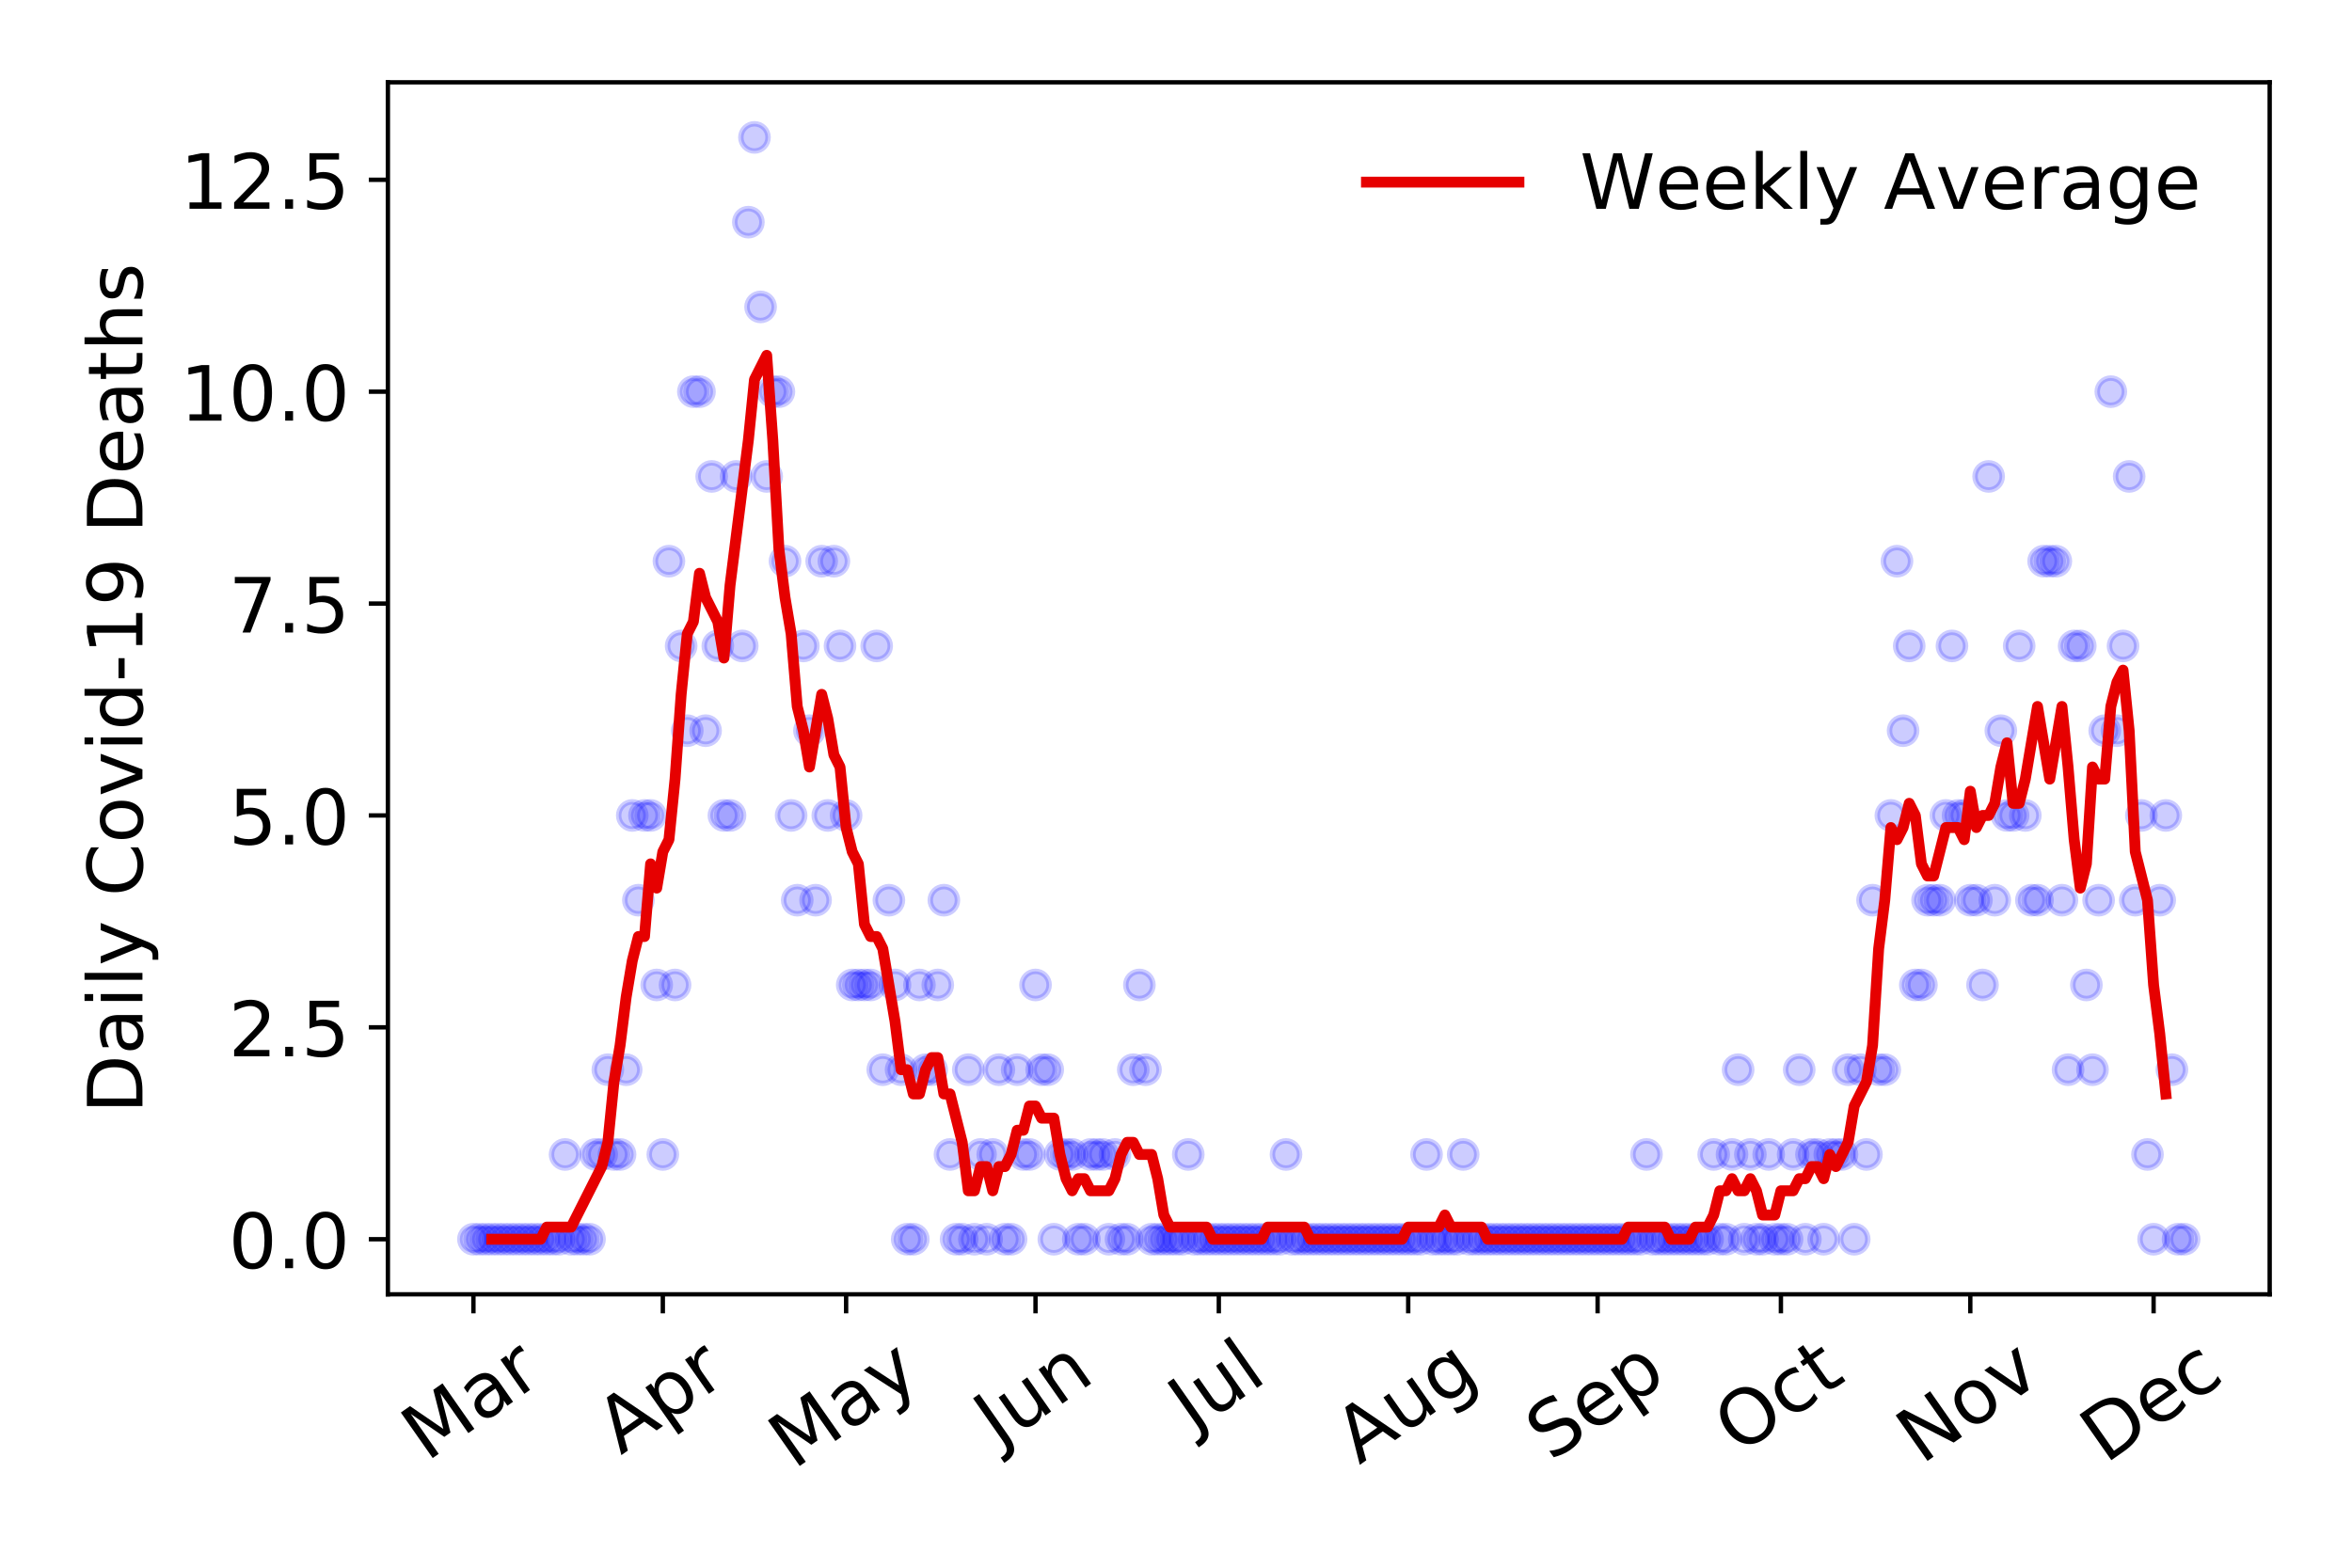 <?xml version="1.0" encoding="utf-8" standalone="no"?>
<!DOCTYPE svg PUBLIC "-//W3C//DTD SVG 1.1//EN"
  "http://www.w3.org/Graphics/SVG/1.1/DTD/svg11.dtd">
<!-- Created with matplotlib (https://matplotlib.org/) -->
<svg height="288pt" version="1.1" viewBox="0 0 432 288" width="432pt" xmlns="http://www.w3.org/2000/svg" xmlns:xlink="http://www.w3.org/1999/xlink">
 <defs>
  <style type="text/css">
*{stroke-linecap:butt;stroke-linejoin:round;}
  </style>
 </defs>
 <g id="figure_1">
  <g id="patch_1">
   <path d="M 0 288 
L 432 288 
L 432 0 
L 0 0 
z
" style="fill:#ffffff;"/>
  </g>
  <g id="axes_1">
   <g id="patch_2">
    <path d="M 71.245 237.778 
L 416.88 237.778 
L 416.88 15.12 
L 71.245 15.12 
z
" style="fill:#ffffff;"/>
   </g>
   <g id="matplotlib.axis_1">
    <g id="xtick_1">
     <g id="line2d_1">
      <defs>
       <path d="M 0 0 
L 0 3.5 
" id="m9b28e25d36" style="stroke:#000000;stroke-width:0.8;"/>
      </defs>
      <g>
       <use style="stroke:#000000;stroke-width:0.8;" x="86.956" xlink:href="#m9b28e25d36" y="237.778"/>
      </g>
     </g>
     <g id="text_1">
      <!-- Mar -->
      <defs>
       <path d="M 9.812 72.906 
L 24.516 72.906 
L 43.109 23.297 
L 61.812 72.906 
L 76.516 72.906 
L 76.516 0 
L 66.891 0 
L 66.891 64.016 
L 48.094 14.016 
L 38.188 14.016 
L 19.391 64.016 
L 19.391 0 
L 9.812 0 
z
" id="DejaVuSans-77"/>
       <path d="M 34.281 27.484 
Q 23.391 27.484 19.188 25 
Q 14.984 22.516 14.984 16.5 
Q 14.984 11.719 18.141 8.906 
Q 21.297 6.109 26.703 6.109 
Q 34.188 6.109 38.703 11.406 
Q 43.219 16.703 43.219 25.484 
L 43.219 27.484 
z
M 52.203 31.203 
L 52.203 0 
L 43.219 0 
L 43.219 8.297 
Q 40.141 3.328 35.547 0.953 
Q 30.953 -1.422 24.312 -1.422 
Q 15.922 -1.422 10.953 3.297 
Q 6 8.016 6 15.922 
Q 6 25.141 12.172 29.828 
Q 18.359 34.516 30.609 34.516 
L 43.219 34.516 
L 43.219 35.406 
Q 43.219 41.609 39.141 45 
Q 35.062 48.391 27.688 48.391 
Q 23 48.391 18.547 47.266 
Q 14.109 46.141 10.016 43.891 
L 10.016 52.203 
Q 14.938 54.109 19.578 55.047 
Q 24.219 56 28.609 56 
Q 40.484 56 46.344 49.844 
Q 52.203 43.703 52.203 31.203 
z
" id="DejaVuSans-97"/>
       <path d="M 41.109 46.297 
Q 39.594 47.172 37.812 47.578 
Q 36.031 48 33.891 48 
Q 26.266 48 22.188 43.047 
Q 18.109 38.094 18.109 28.812 
L 18.109 0 
L 9.078 0 
L 9.078 54.688 
L 18.109 54.688 
L 18.109 46.188 
Q 20.953 51.172 25.484 53.578 
Q 30.031 56 36.531 56 
Q 37.453 56 38.578 55.875 
Q 39.703 55.766 41.062 55.516 
z
" id="DejaVuSans-114"/>
      </defs>
      <g transform="translate(78.353 268.643)rotate(-35)scale(0.14 -0.14)">
       <use xlink:href="#DejaVuSans-77"/>
       <use x="86.279" xlink:href="#DejaVuSans-97"/>
       <use x="147.559" xlink:href="#DejaVuSans-114"/>
      </g>
     </g>
    </g>
    <g id="xtick_2">
     <g id="line2d_2">
      <g>
       <use style="stroke:#000000;stroke-width:0.8;" x="121.744" xlink:href="#m9b28e25d36" y="237.778"/>
      </g>
     </g>
     <g id="text_2">
      <!-- Apr -->
      <defs>
       <path d="M 34.188 63.188 
L 20.797 26.906 
L 47.609 26.906 
z
M 28.609 72.906 
L 39.797 72.906 
L 67.578 0 
L 57.328 0 
L 50.688 18.703 
L 17.828 18.703 
L 11.188 0 
L 0.781 0 
z
" id="DejaVuSans-65"/>
       <path d="M 18.109 8.203 
L 18.109 -20.797 
L 9.078 -20.797 
L 9.078 54.688 
L 18.109 54.688 
L 18.109 46.391 
Q 20.953 51.266 25.266 53.625 
Q 29.594 56 35.594 56 
Q 45.562 56 51.781 48.094 
Q 58.016 40.188 58.016 27.297 
Q 58.016 14.406 51.781 6.484 
Q 45.562 -1.422 35.594 -1.422 
Q 29.594 -1.422 25.266 0.953 
Q 20.953 3.328 18.109 8.203 
z
M 48.688 27.297 
Q 48.688 37.203 44.609 42.844 
Q 40.531 48.484 33.406 48.484 
Q 26.266 48.484 22.188 42.844 
Q 18.109 37.203 18.109 27.297 
Q 18.109 17.391 22.188 11.75 
Q 26.266 6.109 33.406 6.109 
Q 40.531 6.109 44.609 11.75 
Q 48.688 17.391 48.688 27.297 
z
" id="DejaVuSans-112"/>
      </defs>
      <g transform="translate(114.039 267.384)rotate(-35)scale(0.14 -0.14)">
       <use xlink:href="#DejaVuSans-65"/>
       <use x="68.408" xlink:href="#DejaVuSans-112"/>
       <use x="131.885" xlink:href="#DejaVuSans-114"/>
      </g>
     </g>
    </g>
    <g id="xtick_3">
     <g id="line2d_3">
      <g>
       <use style="stroke:#000000;stroke-width:0.8;" x="155.409" xlink:href="#m9b28e25d36" y="237.778"/>
      </g>
     </g>
     <g id="text_3">
      <!-- May -->
      <defs>
       <path d="M 32.172 -5.078 
Q 28.375 -14.844 24.75 -17.812 
Q 21.141 -20.797 15.094 -20.797 
L 7.906 -20.797 
L 7.906 -13.281 
L 13.188 -13.281 
Q 16.891 -13.281 18.938 -11.516 
Q 21 -9.766 23.484 -3.219 
L 25.094 0.875 
L 2.984 54.688 
L 12.5 54.688 
L 29.594 11.922 
L 46.688 54.688 
L 56.203 54.688 
z
" id="DejaVuSans-121"/>
      </defs>
      <g transform="translate(145.77 270.094)rotate(-35)scale(0.14 -0.14)">
       <use xlink:href="#DejaVuSans-77"/>
       <use x="86.279" xlink:href="#DejaVuSans-97"/>
       <use x="147.559" xlink:href="#DejaVuSans-121"/>
      </g>
     </g>
    </g>
    <g id="xtick_4">
     <g id="line2d_4">
      <g>
       <use style="stroke:#000000;stroke-width:0.8;" x="190.197" xlink:href="#m9b28e25d36" y="237.778"/>
      </g>
     </g>
     <g id="text_4">
      <!-- Jun -->
      <defs>
       <path d="M 9.812 72.906 
L 19.672 72.906 
L 19.672 5.078 
Q 19.672 -8.109 14.672 -14.062 
Q 9.672 -20.016 -1.422 -20.016 
L -5.172 -20.016 
L -5.172 -11.719 
L -2.094 -11.719 
Q 4.438 -11.719 7.125 -8.047 
Q 9.812 -4.391 9.812 5.078 
z
" id="DejaVuSans-74"/>
       <path d="M 8.5 21.578 
L 8.5 54.688 
L 17.484 54.688 
L 17.484 21.922 
Q 17.484 14.156 20.5 10.266 
Q 23.531 6.391 29.594 6.391 
Q 36.859 6.391 41.078 11.031 
Q 45.312 15.672 45.312 23.688 
L 45.312 54.688 
L 54.297 54.688 
L 54.297 0 
L 45.312 0 
L 45.312 8.406 
Q 42.047 3.422 37.719 1 
Q 33.406 -1.422 27.688 -1.422 
Q 18.266 -1.422 13.375 4.438 
Q 8.5 10.297 8.5 21.578 
z
M 31.109 56 
z
" id="DejaVuSans-117"/>
       <path d="M 54.891 33.016 
L 54.891 0 
L 45.906 0 
L 45.906 32.719 
Q 45.906 40.484 42.875 44.328 
Q 39.844 48.188 33.797 48.188 
Q 26.516 48.188 22.312 43.547 
Q 18.109 38.922 18.109 30.906 
L 18.109 0 
L 9.078 0 
L 9.078 54.688 
L 18.109 54.688 
L 18.109 46.188 
Q 21.344 51.125 25.703 53.562 
Q 30.078 56 35.797 56 
Q 45.219 56 50.047 50.172 
Q 54.891 44.344 54.891 33.016 
z
" id="DejaVuSans-110"/>
      </defs>
      <g transform="translate(183.454 266.039)rotate(-35)scale(0.14 -0.14)">
       <use xlink:href="#DejaVuSans-74"/>
       <use x="29.492" xlink:href="#DejaVuSans-117"/>
       <use x="92.871" xlink:href="#DejaVuSans-110"/>
      </g>
     </g>
    </g>
    <g id="xtick_5">
     <g id="line2d_5">
      <g>
       <use style="stroke:#000000;stroke-width:0.8;" x="223.863" xlink:href="#m9b28e25d36" y="237.778"/>
      </g>
     </g>
     <g id="text_5">
      <!-- Jul -->
      <defs>
       <path d="M 9.422 75.984 
L 18.406 75.984 
L 18.406 0 
L 9.422 0 
z
" id="DejaVuSans-108"/>
      </defs>
      <g transform="translate(219.16 263.181)rotate(-35)scale(0.14 -0.14)">
       <use xlink:href="#DejaVuSans-74"/>
       <use x="29.492" xlink:href="#DejaVuSans-117"/>
       <use x="92.871" xlink:href="#DejaVuSans-108"/>
      </g>
     </g>
    </g>
    <g id="xtick_6">
     <g id="line2d_6">
      <g>
       <use style="stroke:#000000;stroke-width:0.8;" x="258.651" xlink:href="#m9b28e25d36" y="237.778"/>
      </g>
     </g>
     <g id="text_6">
      <!-- Aug -->
      <defs>
       <path d="M 45.406 27.984 
Q 45.406 37.75 41.375 43.109 
Q 37.359 48.484 30.078 48.484 
Q 22.859 48.484 18.828 43.109 
Q 14.797 37.75 14.797 27.984 
Q 14.797 18.266 18.828 12.891 
Q 22.859 7.516 30.078 7.516 
Q 37.359 7.516 41.375 12.891 
Q 45.406 18.266 45.406 27.984 
z
M 54.391 6.781 
Q 54.391 -7.172 48.188 -13.984 
Q 42 -20.797 29.203 -20.797 
Q 24.469 -20.797 20.266 -20.094 
Q 16.062 -19.391 12.109 -17.922 
L 12.109 -9.188 
Q 16.062 -11.328 19.922 -12.344 
Q 23.781 -13.375 27.781 -13.375 
Q 36.625 -13.375 41.016 -8.766 
Q 45.406 -4.156 45.406 5.172 
L 45.406 9.625 
Q 42.625 4.781 38.281 2.391 
Q 33.938 0 27.875 0 
Q 17.828 0 11.672 7.656 
Q 5.516 15.328 5.516 27.984 
Q 5.516 40.672 11.672 48.328 
Q 17.828 56 27.875 56 
Q 33.938 56 38.281 53.609 
Q 42.625 51.219 45.406 46.391 
L 45.406 54.688 
L 54.391 54.688 
z
" id="DejaVuSans-103"/>
      </defs>
      <g transform="translate(249.67 269.172)rotate(-35)scale(0.14 -0.14)">
       <use xlink:href="#DejaVuSans-65"/>
       <use x="68.408" xlink:href="#DejaVuSans-117"/>
       <use x="131.787" xlink:href="#DejaVuSans-103"/>
      </g>
     </g>
    </g>
    <g id="xtick_7">
     <g id="line2d_7">
      <g>
       <use style="stroke:#000000;stroke-width:0.8;" x="293.439" xlink:href="#m9b28e25d36" y="237.778"/>
      </g>
     </g>
     <g id="text_7">
      <!-- Sep -->
      <defs>
       <path d="M 53.516 70.516 
L 53.516 60.891 
Q 47.906 63.578 42.922 64.891 
Q 37.938 66.219 33.297 66.219 
Q 25.25 66.219 20.875 63.094 
Q 16.5 59.969 16.5 54.203 
Q 16.5 49.359 19.406 46.891 
Q 22.312 44.438 30.422 42.922 
L 36.375 41.703 
Q 47.406 39.594 52.656 34.297 
Q 57.906 29 57.906 20.125 
Q 57.906 9.516 50.797 4.047 
Q 43.703 -1.422 29.984 -1.422 
Q 24.812 -1.422 18.969 -0.25 
Q 13.141 0.922 6.891 3.219 
L 6.891 13.375 
Q 12.891 10.016 18.656 8.297 
Q 24.422 6.594 29.984 6.594 
Q 38.422 6.594 43.016 9.906 
Q 47.609 13.234 47.609 19.391 
Q 47.609 24.75 44.312 27.781 
Q 41.016 30.812 33.5 32.328 
L 27.484 33.5 
Q 16.453 35.688 11.516 40.375 
Q 6.594 45.062 6.594 53.422 
Q 6.594 63.094 13.406 68.656 
Q 20.219 74.219 32.172 74.219 
Q 37.312 74.219 42.625 73.281 
Q 47.953 72.359 53.516 70.516 
z
" id="DejaVuSans-83"/>
       <path d="M 56.203 29.594 
L 56.203 25.203 
L 14.891 25.203 
Q 15.484 15.922 20.484 11.062 
Q 25.484 6.203 34.422 6.203 
Q 39.594 6.203 44.453 7.469 
Q 49.312 8.734 54.109 11.281 
L 54.109 2.781 
Q 49.266 0.734 44.188 -0.344 
Q 39.109 -1.422 33.891 -1.422 
Q 20.797 -1.422 13.156 6.188 
Q 5.516 13.812 5.516 26.812 
Q 5.516 40.234 12.766 48.109 
Q 20.016 56 32.328 56 
Q 43.359 56 49.781 48.891 
Q 56.203 41.797 56.203 29.594 
z
M 47.219 32.234 
Q 47.125 39.594 43.094 43.984 
Q 39.062 48.391 32.422 48.391 
Q 24.906 48.391 20.391 44.141 
Q 15.875 39.891 15.188 32.172 
z
" id="DejaVuSans-101"/>
      </defs>
      <g transform="translate(284.846 268.629)rotate(-35)scale(0.14 -0.14)">
       <use xlink:href="#DejaVuSans-83"/>
       <use x="63.477" xlink:href="#DejaVuSans-101"/>
       <use x="125" xlink:href="#DejaVuSans-112"/>
      </g>
     </g>
    </g>
    <g id="xtick_8">
     <g id="line2d_8">
      <g>
       <use style="stroke:#000000;stroke-width:0.8;" x="327.105" xlink:href="#m9b28e25d36" y="237.778"/>
      </g>
     </g>
     <g id="text_8">
      <!-- Oct -->
      <defs>
       <path d="M 39.406 66.219 
Q 28.656 66.219 22.328 58.203 
Q 16.016 50.203 16.016 36.375 
Q 16.016 22.609 22.328 14.594 
Q 28.656 6.594 39.406 6.594 
Q 50.141 6.594 56.422 14.594 
Q 62.703 22.609 62.703 36.375 
Q 62.703 50.203 56.422 58.203 
Q 50.141 66.219 39.406 66.219 
z
M 39.406 74.219 
Q 54.734 74.219 63.906 63.938 
Q 73.094 53.656 73.094 36.375 
Q 73.094 19.141 63.906 8.859 
Q 54.734 -1.422 39.406 -1.422 
Q 24.031 -1.422 14.812 8.828 
Q 5.609 19.094 5.609 36.375 
Q 5.609 53.656 14.812 63.938 
Q 24.031 74.219 39.406 74.219 
z
" id="DejaVuSans-79"/>
       <path d="M 48.781 52.594 
L 48.781 44.188 
Q 44.969 46.297 41.141 47.344 
Q 37.312 48.391 33.406 48.391 
Q 24.656 48.391 19.812 42.844 
Q 14.984 37.312 14.984 27.297 
Q 14.984 17.281 19.812 11.734 
Q 24.656 6.203 33.406 6.203 
Q 37.312 6.203 41.141 7.25 
Q 44.969 8.297 48.781 10.406 
L 48.781 2.094 
Q 45.016 0.344 40.984 -0.531 
Q 36.969 -1.422 32.422 -1.422 
Q 20.062 -1.422 12.781 6.344 
Q 5.516 14.109 5.516 27.297 
Q 5.516 40.672 12.859 48.328 
Q 20.219 56 33.016 56 
Q 37.156 56 41.109 55.141 
Q 45.062 54.297 48.781 52.594 
z
" id="DejaVuSans-99"/>
       <path d="M 18.312 70.219 
L 18.312 54.688 
L 36.812 54.688 
L 36.812 47.703 
L 18.312 47.703 
L 18.312 18.016 
Q 18.312 11.328 20.141 9.422 
Q 21.969 7.516 27.594 7.516 
L 36.812 7.516 
L 36.812 0 
L 27.594 0 
Q 17.188 0 13.234 3.875 
Q 9.281 7.766 9.281 18.016 
L 9.281 47.703 
L 2.688 47.703 
L 2.688 54.688 
L 9.281 54.688 
L 9.281 70.219 
z
" id="DejaVuSans-116"/>
      </defs>
      <g transform="translate(319.406 267.377)rotate(-35)scale(0.14 -0.14)">
       <use xlink:href="#DejaVuSans-79"/>
       <use x="78.711" xlink:href="#DejaVuSans-99"/>
       <use x="133.691" xlink:href="#DejaVuSans-116"/>
      </g>
     </g>
    </g>
    <g id="xtick_9">
     <g id="line2d_9">
      <g>
       <use style="stroke:#000000;stroke-width:0.8;" x="361.893" xlink:href="#m9b28e25d36" y="237.778"/>
      </g>
     </g>
     <g id="text_9">
      <!-- Nov -->
      <defs>
       <path d="M 9.812 72.906 
L 23.094 72.906 
L 55.422 11.922 
L 55.422 72.906 
L 64.984 72.906 
L 64.984 0 
L 51.703 0 
L 19.391 60.984 
L 19.391 0 
L 9.812 0 
z
" id="DejaVuSans-78"/>
       <path d="M 30.609 48.391 
Q 23.391 48.391 19.188 42.75 
Q 14.984 37.109 14.984 27.297 
Q 14.984 17.484 19.156 11.844 
Q 23.344 6.203 30.609 6.203 
Q 37.797 6.203 41.984 11.859 
Q 46.188 17.531 46.188 27.297 
Q 46.188 37.016 41.984 42.703 
Q 37.797 48.391 30.609 48.391 
z
M 30.609 56 
Q 42.328 56 49.016 48.375 
Q 55.719 40.766 55.719 27.297 
Q 55.719 13.875 49.016 6.219 
Q 42.328 -1.422 30.609 -1.422 
Q 18.844 -1.422 12.172 6.219 
Q 5.516 13.875 5.516 27.297 
Q 5.516 40.766 12.172 48.375 
Q 18.844 56 30.609 56 
z
" id="DejaVuSans-111"/>
       <path d="M 2.984 54.688 
L 12.5 54.688 
L 29.594 8.797 
L 46.688 54.688 
L 56.203 54.688 
L 35.688 0 
L 23.484 0 
z
" id="DejaVuSans-118"/>
      </defs>
      <g transform="translate(352.916 269.166)rotate(-35)scale(0.14 -0.14)">
       <use xlink:href="#DejaVuSans-78"/>
       <use x="74.805" xlink:href="#DejaVuSans-111"/>
       <use x="135.986" xlink:href="#DejaVuSans-118"/>
      </g>
     </g>
    </g>
    <g id="xtick_10">
     <g id="line2d_10">
      <g>
       <use style="stroke:#000000;stroke-width:0.8;" x="395.558" xlink:href="#m9b28e25d36" y="237.778"/>
      </g>
     </g>
     <g id="text_10">
      <!-- Dec -->
      <defs>
       <path d="M 19.672 64.797 
L 19.672 8.109 
L 31.594 8.109 
Q 46.688 8.109 53.688 14.938 
Q 60.688 21.781 60.688 36.531 
Q 60.688 51.172 53.688 57.984 
Q 46.688 64.797 31.594 64.797 
z
M 9.812 72.906 
L 30.078 72.906 
Q 51.266 72.906 61.172 64.094 
Q 71.094 55.281 71.094 36.531 
Q 71.094 17.672 61.125 8.828 
Q 51.172 0 30.078 0 
L 9.812 0 
z
" id="DejaVuSans-68"/>
      </defs>
      <g transform="translate(386.678 269.032)rotate(-35)scale(0.14 -0.14)">
       <use xlink:href="#DejaVuSans-68"/>
       <use x="77.002" xlink:href="#DejaVuSans-101"/>
       <use x="138.525" xlink:href="#DejaVuSans-99"/>
      </g>
     </g>
    </g>
   </g>
   <g id="matplotlib.axis_2">
    <g id="ytick_1">
     <g id="line2d_11">
      <defs>
       <path d="M 0 0 
L -3.5 0 
" id="m0af7915b69" style="stroke:#000000;stroke-width:0.8;"/>
      </defs>
      <g>
       <use style="stroke:#000000;stroke-width:0.8;" x="71.245" xlink:href="#m0af7915b69" y="227.657"/>
      </g>
     </g>
     <g id="text_11">
      <!-- 0.0 -->
      <defs>
       <path d="M 31.781 66.406 
Q 24.172 66.406 20.328 58.906 
Q 16.5 51.422 16.5 36.375 
Q 16.5 21.391 20.328 13.891 
Q 24.172 6.391 31.781 6.391 
Q 39.453 6.391 43.281 13.891 
Q 47.125 21.391 47.125 36.375 
Q 47.125 51.422 43.281 58.906 
Q 39.453 66.406 31.781 66.406 
z
M 31.781 74.219 
Q 44.047 74.219 50.516 64.516 
Q 56.984 54.828 56.984 36.375 
Q 56.984 17.969 50.516 8.266 
Q 44.047 -1.422 31.781 -1.422 
Q 19.531 -1.422 13.062 8.266 
Q 6.594 17.969 6.594 36.375 
Q 6.594 54.828 13.062 64.516 
Q 19.531 74.219 31.781 74.219 
z
" id="DejaVuSans-48"/>
       <path d="M 10.688 12.406 
L 21 12.406 
L 21 0 
L 10.688 0 
z
" id="DejaVuSans-46"/>
      </defs>
      <g transform="translate(41.981 232.976)scale(0.14 -0.14)">
       <use xlink:href="#DejaVuSans-48"/>
       <use x="63.623" xlink:href="#DejaVuSans-46"/>
       <use x="95.41" xlink:href="#DejaVuSans-48"/>
      </g>
     </g>
    </g>
    <g id="ytick_2">
     <g id="line2d_12">
      <g>
       <use style="stroke:#000000;stroke-width:0.8;" x="71.245" xlink:href="#m0af7915b69" y="188.731"/>
      </g>
     </g>
     <g id="text_12">
      <!-- 2.5 -->
      <defs>
       <path d="M 19.188 8.297 
L 53.609 8.297 
L 53.609 0 
L 7.328 0 
L 7.328 8.297 
Q 12.938 14.109 22.625 23.891 
Q 32.328 33.688 34.812 36.531 
Q 39.547 41.844 41.422 45.531 
Q 43.312 49.219 43.312 52.781 
Q 43.312 58.594 39.234 62.25 
Q 35.156 65.922 28.609 65.922 
Q 23.969 65.922 18.812 64.312 
Q 13.672 62.703 7.812 59.422 
L 7.812 69.391 
Q 13.766 71.781 18.938 73 
Q 24.125 74.219 28.422 74.219 
Q 39.75 74.219 46.484 68.547 
Q 53.219 62.891 53.219 53.422 
Q 53.219 48.922 51.531 44.891 
Q 49.859 40.875 45.406 35.406 
Q 44.188 33.984 37.641 27.219 
Q 31.109 20.453 19.188 8.297 
z
" id="DejaVuSans-50"/>
       <path d="M 10.797 72.906 
L 49.516 72.906 
L 49.516 64.594 
L 19.828 64.594 
L 19.828 46.734 
Q 21.969 47.469 24.109 47.828 
Q 26.266 48.188 28.422 48.188 
Q 40.625 48.188 47.75 41.5 
Q 54.891 34.812 54.891 23.391 
Q 54.891 11.625 47.562 5.094 
Q 40.234 -1.422 26.906 -1.422 
Q 22.312 -1.422 17.547 -0.641 
Q 12.797 0.141 7.719 1.703 
L 7.719 11.625 
Q 12.109 9.234 16.797 8.062 
Q 21.484 6.891 26.703 6.891 
Q 35.156 6.891 40.078 11.328 
Q 45.016 15.766 45.016 23.391 
Q 45.016 31 40.078 35.438 
Q 35.156 39.891 26.703 39.891 
Q 22.75 39.891 18.812 39.016 
Q 14.891 38.141 10.797 36.281 
z
" id="DejaVuSans-53"/>
      </defs>
      <g transform="translate(41.981 194.05)scale(0.14 -0.14)">
       <use xlink:href="#DejaVuSans-50"/>
       <use x="63.623" xlink:href="#DejaVuSans-46"/>
       <use x="95.41" xlink:href="#DejaVuSans-53"/>
      </g>
     </g>
    </g>
    <g id="ytick_3">
     <g id="line2d_13">
      <g>
       <use style="stroke:#000000;stroke-width:0.8;" x="71.245" xlink:href="#m0af7915b69" y="149.805"/>
      </g>
     </g>
     <g id="text_13">
      <!-- 5.0 -->
      <g transform="translate(41.981 155.124)scale(0.14 -0.14)">
       <use xlink:href="#DejaVuSans-53"/>
       <use x="63.623" xlink:href="#DejaVuSans-46"/>
       <use x="95.41" xlink:href="#DejaVuSans-48"/>
      </g>
     </g>
    </g>
    <g id="ytick_4">
     <g id="line2d_14">
      <g>
       <use style="stroke:#000000;stroke-width:0.8;" x="71.245" xlink:href="#m0af7915b69" y="110.879"/>
      </g>
     </g>
     <g id="text_14">
      <!-- 7.5 -->
      <defs>
       <path d="M 8.203 72.906 
L 55.078 72.906 
L 55.078 68.703 
L 28.609 0 
L 18.312 0 
L 43.219 64.594 
L 8.203 64.594 
z
" id="DejaVuSans-55"/>
      </defs>
      <g transform="translate(41.981 116.197)scale(0.14 -0.14)">
       <use xlink:href="#DejaVuSans-55"/>
       <use x="63.623" xlink:href="#DejaVuSans-46"/>
       <use x="95.41" xlink:href="#DejaVuSans-53"/>
      </g>
     </g>
    </g>
    <g id="ytick_5">
     <g id="line2d_15">
      <g>
       <use style="stroke:#000000;stroke-width:0.8;" x="71.245" xlink:href="#m0af7915b69" y="71.952"/>
      </g>
     </g>
     <g id="text_15">
      <!-- 10.0 -->
      <defs>
       <path d="M 12.406 8.297 
L 28.516 8.297 
L 28.516 63.922 
L 10.984 60.406 
L 10.984 69.391 
L 28.422 72.906 
L 38.281 72.906 
L 38.281 8.297 
L 54.391 8.297 
L 54.391 0 
L 12.406 0 
z
" id="DejaVuSans-49"/>
      </defs>
      <g transform="translate(33.073 77.271)scale(0.14 -0.14)">
       <use xlink:href="#DejaVuSans-49"/>
       <use x="63.623" xlink:href="#DejaVuSans-48"/>
       <use x="127.246" xlink:href="#DejaVuSans-46"/>
       <use x="159.033" xlink:href="#DejaVuSans-48"/>
      </g>
     </g>
    </g>
    <g id="ytick_6">
     <g id="line2d_16">
      <g>
       <use style="stroke:#000000;stroke-width:0.8;" x="71.245" xlink:href="#m0af7915b69" y="33.026"/>
      </g>
     </g>
     <g id="text_16">
      <!-- 12.5 -->
      <g transform="translate(33.073 38.345)scale(0.14 -0.14)">
       <use xlink:href="#DejaVuSans-49"/>
       <use x="63.623" xlink:href="#DejaVuSans-50"/>
       <use x="127.246" xlink:href="#DejaVuSans-46"/>
       <use x="159.033" xlink:href="#DejaVuSans-53"/>
      </g>
     </g>
    </g>
    <g id="text_17">
     <!-- Daily Covid-19 Deaths -->
     <defs>
      <path d="M 9.422 54.688 
L 18.406 54.688 
L 18.406 0 
L 9.422 0 
z
M 9.422 75.984 
L 18.406 75.984 
L 18.406 64.594 
L 9.422 64.594 
z
" id="DejaVuSans-105"/>
      <path id="DejaVuSans-32"/>
      <path d="M 64.406 67.281 
L 64.406 56.891 
Q 59.422 61.531 53.781 63.812 
Q 48.141 66.109 41.797 66.109 
Q 29.297 66.109 22.656 58.469 
Q 16.016 50.828 16.016 36.375 
Q 16.016 21.969 22.656 14.328 
Q 29.297 6.688 41.797 6.688 
Q 48.141 6.688 53.781 8.984 
Q 59.422 11.281 64.406 15.922 
L 64.406 5.609 
Q 59.234 2.094 53.438 0.328 
Q 47.656 -1.422 41.219 -1.422 
Q 24.656 -1.422 15.125 8.703 
Q 5.609 18.844 5.609 36.375 
Q 5.609 53.953 15.125 64.078 
Q 24.656 74.219 41.219 74.219 
Q 47.75 74.219 53.531 72.484 
Q 59.328 70.75 64.406 67.281 
z
" id="DejaVuSans-67"/>
      <path d="M 45.406 46.391 
L 45.406 75.984 
L 54.391 75.984 
L 54.391 0 
L 45.406 0 
L 45.406 8.203 
Q 42.578 3.328 38.25 0.953 
Q 33.938 -1.422 27.875 -1.422 
Q 17.969 -1.422 11.734 6.484 
Q 5.516 14.406 5.516 27.297 
Q 5.516 40.188 11.734 48.094 
Q 17.969 56 27.875 56 
Q 33.938 56 38.25 53.625 
Q 42.578 51.266 45.406 46.391 
z
M 14.797 27.297 
Q 14.797 17.391 18.875 11.75 
Q 22.953 6.109 30.078 6.109 
Q 37.203 6.109 41.297 11.75 
Q 45.406 17.391 45.406 27.297 
Q 45.406 37.203 41.297 42.844 
Q 37.203 48.484 30.078 48.484 
Q 22.953 48.484 18.875 42.844 
Q 14.797 37.203 14.797 27.297 
z
" id="DejaVuSans-100"/>
      <path d="M 4.891 31.391 
L 31.203 31.391 
L 31.203 23.391 
L 4.891 23.391 
z
" id="DejaVuSans-45"/>
      <path d="M 10.984 1.516 
L 10.984 10.5 
Q 14.703 8.734 18.5 7.812 
Q 22.312 6.891 25.984 6.891 
Q 35.75 6.891 40.891 13.453 
Q 46.047 20.016 46.781 33.406 
Q 43.953 29.203 39.594 26.953 
Q 35.25 24.703 29.984 24.703 
Q 19.047 24.703 12.672 31.312 
Q 6.297 37.938 6.297 49.422 
Q 6.297 60.641 12.938 67.422 
Q 19.578 74.219 30.609 74.219 
Q 43.266 74.219 49.922 64.516 
Q 56.594 54.828 56.594 36.375 
Q 56.594 19.141 48.406 8.859 
Q 40.234 -1.422 26.422 -1.422 
Q 22.703 -1.422 18.891 -0.688 
Q 15.094 0.047 10.984 1.516 
z
M 30.609 32.422 
Q 37.25 32.422 41.125 36.953 
Q 45.016 41.5 45.016 49.422 
Q 45.016 57.281 41.125 61.844 
Q 37.25 66.406 30.609 66.406 
Q 23.969 66.406 20.094 61.844 
Q 16.219 57.281 16.219 49.422 
Q 16.219 41.5 20.094 36.953 
Q 23.969 32.422 30.609 32.422 
z
" id="DejaVuSans-57"/>
      <path d="M 54.891 33.016 
L 54.891 0 
L 45.906 0 
L 45.906 32.719 
Q 45.906 40.484 42.875 44.328 
Q 39.844 48.188 33.797 48.188 
Q 26.516 48.188 22.312 43.547 
Q 18.109 38.922 18.109 30.906 
L 18.109 0 
L 9.078 0 
L 9.078 75.984 
L 18.109 75.984 
L 18.109 46.188 
Q 21.344 51.125 25.703 53.562 
Q 30.078 56 35.797 56 
Q 45.219 56 50.047 50.172 
Q 54.891 44.344 54.891 33.016 
z
" id="DejaVuSans-104"/>
      <path d="M 44.281 53.078 
L 44.281 44.578 
Q 40.484 46.531 36.375 47.5 
Q 32.281 48.484 27.875 48.484 
Q 21.188 48.484 17.844 46.438 
Q 14.5 44.391 14.5 40.281 
Q 14.5 37.156 16.891 35.375 
Q 19.281 33.594 26.516 31.984 
L 29.594 31.297 
Q 39.156 29.25 43.188 25.516 
Q 47.219 21.781 47.219 15.094 
Q 47.219 7.469 41.188 3.016 
Q 35.156 -1.422 24.609 -1.422 
Q 20.219 -1.422 15.453 -0.562 
Q 10.688 0.297 5.422 2 
L 5.422 11.281 
Q 10.406 8.688 15.234 7.391 
Q 20.062 6.109 24.812 6.109 
Q 31.156 6.109 34.562 8.281 
Q 37.984 10.453 37.984 14.406 
Q 37.984 18.062 35.516 20.016 
Q 33.062 21.969 24.703 23.781 
L 21.578 24.516 
Q 13.234 26.266 9.516 29.906 
Q 5.812 33.547 5.812 39.891 
Q 5.812 47.609 11.281 51.797 
Q 16.75 56 26.812 56 
Q 31.781 56 36.172 55.266 
Q 40.578 54.547 44.281 53.078 
z
" id="DejaVuSans-115"/>
     </defs>
     <g transform="translate(26.162 204.56)rotate(-90)scale(0.14 -0.14)">
      <use xlink:href="#DejaVuSans-68"/>
      <use x="77.002" xlink:href="#DejaVuSans-97"/>
      <use x="138.281" xlink:href="#DejaVuSans-105"/>
      <use x="166.064" xlink:href="#DejaVuSans-108"/>
      <use x="193.848" xlink:href="#DejaVuSans-121"/>
      <use x="253.027" xlink:href="#DejaVuSans-32"/>
      <use x="284.814" xlink:href="#DejaVuSans-67"/>
      <use x="354.639" xlink:href="#DejaVuSans-111"/>
      <use x="415.82" xlink:href="#DejaVuSans-118"/>
      <use x="475" xlink:href="#DejaVuSans-105"/>
      <use x="502.783" xlink:href="#DejaVuSans-100"/>
      <use x="566.26" xlink:href="#DejaVuSans-45"/>
      <use x="602.344" xlink:href="#DejaVuSans-49"/>
      <use x="665.967" xlink:href="#DejaVuSans-57"/>
      <use x="729.59" xlink:href="#DejaVuSans-32"/>
      <use x="761.377" xlink:href="#DejaVuSans-68"/>
      <use x="838.379" xlink:href="#DejaVuSans-101"/>
      <use x="899.902" xlink:href="#DejaVuSans-97"/>
      <use x="961.182" xlink:href="#DejaVuSans-116"/>
      <use x="1000.391" xlink:href="#DejaVuSans-104"/>
      <use x="1063.77" xlink:href="#DejaVuSans-115"/>
     </g>
    </g>
   </g>
   <g id="line2d_17">
    <defs>
     <path d="M 0 2.5 
C 0.663 2.5 1.299 2.237 1.768 1.768 
C 2.237 1.299 2.5 0.663 2.5 0 
C 2.5 -0.663 2.237 -1.299 1.768 -1.768 
C 1.299 -2.237 0.663 -2.5 0 -2.5 
C -0.663 -2.5 -1.299 -2.237 -1.768 -1.768 
C -2.237 -1.299 -2.5 -0.663 -2.5 0 
C -2.5 0.663 -2.237 1.299 -1.768 1.768 
C -1.299 2.237 -0.663 2.5 0 2.5 
z
" id="m12cd1c11d5" style="stroke:#0000ff;stroke-opacity:0.2;"/>
    </defs>
    <g clip-path="url(#pba6289f7c3)">
     <use style="fill:#0000ff;fill-opacity:0.2;stroke:#0000ff;stroke-opacity:0.2;" x="86.956" xlink:href="#m12cd1c11d5" y="227.657"/>
     <use style="fill:#0000ff;fill-opacity:0.2;stroke:#0000ff;stroke-opacity:0.2;" x="88.078" xlink:href="#m12cd1c11d5" y="227.657"/>
     <use style="fill:#0000ff;fill-opacity:0.2;stroke:#0000ff;stroke-opacity:0.2;" x="89.2" xlink:href="#m12cd1c11d5" y="227.657"/>
     <use style="fill:#0000ff;fill-opacity:0.2;stroke:#0000ff;stroke-opacity:0.2;" x="90.322" xlink:href="#m12cd1c11d5" y="227.657"/>
     <use style="fill:#0000ff;fill-opacity:0.2;stroke:#0000ff;stroke-opacity:0.2;" x="91.444" xlink:href="#m12cd1c11d5" y="227.657"/>
     <use style="fill:#0000ff;fill-opacity:0.2;stroke:#0000ff;stroke-opacity:0.2;" x="92.567" xlink:href="#m12cd1c11d5" y="227.657"/>
     <use style="fill:#0000ff;fill-opacity:0.2;stroke:#0000ff;stroke-opacity:0.2;" x="93.689" xlink:href="#m12cd1c11d5" y="227.657"/>
     <use style="fill:#0000ff;fill-opacity:0.2;stroke:#0000ff;stroke-opacity:0.2;" x="94.811" xlink:href="#m12cd1c11d5" y="227.657"/>
     <use style="fill:#0000ff;fill-opacity:0.2;stroke:#0000ff;stroke-opacity:0.2;" x="95.933" xlink:href="#m12cd1c11d5" y="227.657"/>
     <use style="fill:#0000ff;fill-opacity:0.2;stroke:#0000ff;stroke-opacity:0.2;" x="97.055" xlink:href="#m12cd1c11d5" y="227.657"/>
     <use style="fill:#0000ff;fill-opacity:0.2;stroke:#0000ff;stroke-opacity:0.2;" x="98.178" xlink:href="#m12cd1c11d5" y="227.657"/>
     <use style="fill:#0000ff;fill-opacity:0.2;stroke:#0000ff;stroke-opacity:0.2;" x="99.3" xlink:href="#m12cd1c11d5" y="227.657"/>
     <use style="fill:#0000ff;fill-opacity:0.2;stroke:#0000ff;stroke-opacity:0.2;" x="100.422" xlink:href="#m12cd1c11d5" y="227.657"/>
     <use style="fill:#0000ff;fill-opacity:0.2;stroke:#0000ff;stroke-opacity:0.2;" x="101.544" xlink:href="#m12cd1c11d5" y="227.657"/>
     <use style="fill:#0000ff;fill-opacity:0.2;stroke:#0000ff;stroke-opacity:0.2;" x="102.666" xlink:href="#m12cd1c11d5" y="227.657"/>
     <use style="fill:#0000ff;fill-opacity:0.2;stroke:#0000ff;stroke-opacity:0.2;" x="103.789" xlink:href="#m12cd1c11d5" y="212.087"/>
     <use style="fill:#0000ff;fill-opacity:0.2;stroke:#0000ff;stroke-opacity:0.2;" x="104.911" xlink:href="#m12cd1c11d5" y="227.657"/>
     <use style="fill:#0000ff;fill-opacity:0.2;stroke:#0000ff;stroke-opacity:0.2;" x="106.033" xlink:href="#m12cd1c11d5" y="227.657"/>
     <use style="fill:#0000ff;fill-opacity:0.2;stroke:#0000ff;stroke-opacity:0.2;" x="107.155" xlink:href="#m12cd1c11d5" y="227.657"/>
     <use style="fill:#0000ff;fill-opacity:0.2;stroke:#0000ff;stroke-opacity:0.2;" x="108.277" xlink:href="#m12cd1c11d5" y="227.657"/>
     <use style="fill:#0000ff;fill-opacity:0.2;stroke:#0000ff;stroke-opacity:0.2;" x="109.4" xlink:href="#m12cd1c11d5" y="212.087"/>
     <use style="fill:#0000ff;fill-opacity:0.2;stroke:#0000ff;stroke-opacity:0.2;" x="110.522" xlink:href="#m12cd1c11d5" y="212.087"/>
     <use style="fill:#0000ff;fill-opacity:0.2;stroke:#0000ff;stroke-opacity:0.2;" x="111.644" xlink:href="#m12cd1c11d5" y="196.516"/>
     <use style="fill:#0000ff;fill-opacity:0.2;stroke:#0000ff;stroke-opacity:0.2;" x="112.766" xlink:href="#m12cd1c11d5" y="212.087"/>
     <use style="fill:#0000ff;fill-opacity:0.2;stroke:#0000ff;stroke-opacity:0.2;" x="113.888" xlink:href="#m12cd1c11d5" y="212.087"/>
     <use style="fill:#0000ff;fill-opacity:0.2;stroke:#0000ff;stroke-opacity:0.2;" x="115.01" xlink:href="#m12cd1c11d5" y="196.516"/>
     <use style="fill:#0000ff;fill-opacity:0.2;stroke:#0000ff;stroke-opacity:0.2;" x="116.133" xlink:href="#m12cd1c11d5" y="149.805"/>
     <use style="fill:#0000ff;fill-opacity:0.2;stroke:#0000ff;stroke-opacity:0.2;" x="117.255" xlink:href="#m12cd1c11d5" y="165.375"/>
     <use style="fill:#0000ff;fill-opacity:0.2;stroke:#0000ff;stroke-opacity:0.2;" x="118.377" xlink:href="#m12cd1c11d5" y="149.805"/>
     <use style="fill:#0000ff;fill-opacity:0.2;stroke:#0000ff;stroke-opacity:0.2;" x="119.499" xlink:href="#m12cd1c11d5" y="149.805"/>
     <use style="fill:#0000ff;fill-opacity:0.2;stroke:#0000ff;stroke-opacity:0.2;" x="120.621" xlink:href="#m12cd1c11d5" y="180.946"/>
     <use style="fill:#0000ff;fill-opacity:0.2;stroke:#0000ff;stroke-opacity:0.2;" x="121.744" xlink:href="#m12cd1c11d5" y="212.087"/>
     <use style="fill:#0000ff;fill-opacity:0.2;stroke:#0000ff;stroke-opacity:0.2;" x="122.866" xlink:href="#m12cd1c11d5" y="103.093"/>
     <use style="fill:#0000ff;fill-opacity:0.2;stroke:#0000ff;stroke-opacity:0.2;" x="123.988" xlink:href="#m12cd1c11d5" y="180.946"/>
     <use style="fill:#0000ff;fill-opacity:0.2;stroke:#0000ff;stroke-opacity:0.2;" x="125.11" xlink:href="#m12cd1c11d5" y="118.664"/>
     <use style="fill:#0000ff;fill-opacity:0.2;stroke:#0000ff;stroke-opacity:0.2;" x="126.232" xlink:href="#m12cd1c11d5" y="134.234"/>
     <use style="fill:#0000ff;fill-opacity:0.2;stroke:#0000ff;stroke-opacity:0.2;" x="127.355" xlink:href="#m12cd1c11d5" y="71.952"/>
     <use style="fill:#0000ff;fill-opacity:0.2;stroke:#0000ff;stroke-opacity:0.2;" x="128.477" xlink:href="#m12cd1c11d5" y="71.952"/>
     <use style="fill:#0000ff;fill-opacity:0.2;stroke:#0000ff;stroke-opacity:0.2;" x="129.599" xlink:href="#m12cd1c11d5" y="134.234"/>
     <use style="fill:#0000ff;fill-opacity:0.2;stroke:#0000ff;stroke-opacity:0.2;" x="130.721" xlink:href="#m12cd1c11d5" y="87.523"/>
     <use style="fill:#0000ff;fill-opacity:0.2;stroke:#0000ff;stroke-opacity:0.2;" x="131.843" xlink:href="#m12cd1c11d5" y="118.664"/>
     <use style="fill:#0000ff;fill-opacity:0.2;stroke:#0000ff;stroke-opacity:0.2;" x="132.966" xlink:href="#m12cd1c11d5" y="149.805"/>
     <use style="fill:#0000ff;fill-opacity:0.2;stroke:#0000ff;stroke-opacity:0.2;" x="134.088" xlink:href="#m12cd1c11d5" y="149.805"/>
     <use style="fill:#0000ff;fill-opacity:0.2;stroke:#0000ff;stroke-opacity:0.2;" x="135.21" xlink:href="#m12cd1c11d5" y="87.523"/>
     <use style="fill:#0000ff;fill-opacity:0.2;stroke:#0000ff;stroke-opacity:0.2;" x="136.332" xlink:href="#m12cd1c11d5" y="118.664"/>
     <use style="fill:#0000ff;fill-opacity:0.2;stroke:#0000ff;stroke-opacity:0.2;" x="137.454" xlink:href="#m12cd1c11d5" y="40.811"/>
     <use style="fill:#0000ff;fill-opacity:0.2;stroke:#0000ff;stroke-opacity:0.2;" x="138.576" xlink:href="#m12cd1c11d5" y="25.241"/>
     <use style="fill:#0000ff;fill-opacity:0.2;stroke:#0000ff;stroke-opacity:0.2;" x="139.699" xlink:href="#m12cd1c11d5" y="56.382"/>
     <use style="fill:#0000ff;fill-opacity:0.2;stroke:#0000ff;stroke-opacity:0.2;" x="140.821" xlink:href="#m12cd1c11d5" y="87.523"/>
     <use style="fill:#0000ff;fill-opacity:0.2;stroke:#0000ff;stroke-opacity:0.2;" x="141.943" xlink:href="#m12cd1c11d5" y="71.952"/>
     <use style="fill:#0000ff;fill-opacity:0.2;stroke:#0000ff;stroke-opacity:0.2;" x="143.065" xlink:href="#m12cd1c11d5" y="71.952"/>
     <use style="fill:#0000ff;fill-opacity:0.2;stroke:#0000ff;stroke-opacity:0.2;" x="144.187" xlink:href="#m12cd1c11d5" y="103.093"/>
     <use style="fill:#0000ff;fill-opacity:0.2;stroke:#0000ff;stroke-opacity:0.2;" x="145.31" xlink:href="#m12cd1c11d5" y="149.805"/>
     <use style="fill:#0000ff;fill-opacity:0.2;stroke:#0000ff;stroke-opacity:0.2;" x="146.432" xlink:href="#m12cd1c11d5" y="165.375"/>
     <use style="fill:#0000ff;fill-opacity:0.2;stroke:#0000ff;stroke-opacity:0.2;" x="147.554" xlink:href="#m12cd1c11d5" y="118.664"/>
     <use style="fill:#0000ff;fill-opacity:0.2;stroke:#0000ff;stroke-opacity:0.2;" x="148.676" xlink:href="#m12cd1c11d5" y="134.234"/>
     <use style="fill:#0000ff;fill-opacity:0.2;stroke:#0000ff;stroke-opacity:0.2;" x="149.798" xlink:href="#m12cd1c11d5" y="165.375"/>
     <use style="fill:#0000ff;fill-opacity:0.2;stroke:#0000ff;stroke-opacity:0.2;" x="150.921" xlink:href="#m12cd1c11d5" y="103.093"/>
     <use style="fill:#0000ff;fill-opacity:0.2;stroke:#0000ff;stroke-opacity:0.2;" x="152.043" xlink:href="#m12cd1c11d5" y="149.805"/>
     <use style="fill:#0000ff;fill-opacity:0.2;stroke:#0000ff;stroke-opacity:0.2;" x="153.165" xlink:href="#m12cd1c11d5" y="103.093"/>
     <use style="fill:#0000ff;fill-opacity:0.2;stroke:#0000ff;stroke-opacity:0.2;" x="154.287" xlink:href="#m12cd1c11d5" y="118.664"/>
     <use style="fill:#0000ff;fill-opacity:0.2;stroke:#0000ff;stroke-opacity:0.2;" x="155.409" xlink:href="#m12cd1c11d5" y="149.805"/>
     <use style="fill:#0000ff;fill-opacity:0.2;stroke:#0000ff;stroke-opacity:0.2;" x="156.532" xlink:href="#m12cd1c11d5" y="180.946"/>
     <use style="fill:#0000ff;fill-opacity:0.2;stroke:#0000ff;stroke-opacity:0.2;" x="157.654" xlink:href="#m12cd1c11d5" y="180.946"/>
     <use style="fill:#0000ff;fill-opacity:0.2;stroke:#0000ff;stroke-opacity:0.2;" x="158.776" xlink:href="#m12cd1c11d5" y="180.946"/>
     <use style="fill:#0000ff;fill-opacity:0.2;stroke:#0000ff;stroke-opacity:0.2;" x="159.898" xlink:href="#m12cd1c11d5" y="180.946"/>
     <use style="fill:#0000ff;fill-opacity:0.2;stroke:#0000ff;stroke-opacity:0.2;" x="161.02" xlink:href="#m12cd1c11d5" y="118.664"/>
     <use style="fill:#0000ff;fill-opacity:0.2;stroke:#0000ff;stroke-opacity:0.2;" x="162.143" xlink:href="#m12cd1c11d5" y="196.516"/>
     <use style="fill:#0000ff;fill-opacity:0.2;stroke:#0000ff;stroke-opacity:0.2;" x="163.265" xlink:href="#m12cd1c11d5" y="165.375"/>
     <use style="fill:#0000ff;fill-opacity:0.2;stroke:#0000ff;stroke-opacity:0.2;" x="164.387" xlink:href="#m12cd1c11d5" y="180.946"/>
     <use style="fill:#0000ff;fill-opacity:0.2;stroke:#0000ff;stroke-opacity:0.2;" x="165.509" xlink:href="#m12cd1c11d5" y="196.516"/>
     <use style="fill:#0000ff;fill-opacity:0.2;stroke:#0000ff;stroke-opacity:0.2;" x="166.631" xlink:href="#m12cd1c11d5" y="227.657"/>
     <use style="fill:#0000ff;fill-opacity:0.2;stroke:#0000ff;stroke-opacity:0.2;" x="167.753" xlink:href="#m12cd1c11d5" y="227.657"/>
     <use style="fill:#0000ff;fill-opacity:0.2;stroke:#0000ff;stroke-opacity:0.2;" x="168.876" xlink:href="#m12cd1c11d5" y="180.946"/>
     <use style="fill:#0000ff;fill-opacity:0.2;stroke:#0000ff;stroke-opacity:0.2;" x="169.998" xlink:href="#m12cd1c11d5" y="196.516"/>
     <use style="fill:#0000ff;fill-opacity:0.2;stroke:#0000ff;stroke-opacity:0.2;" x="171.12" xlink:href="#m12cd1c11d5" y="196.516"/>
     <use style="fill:#0000ff;fill-opacity:0.2;stroke:#0000ff;stroke-opacity:0.2;" x="172.242" xlink:href="#m12cd1c11d5" y="180.946"/>
     <use style="fill:#0000ff;fill-opacity:0.2;stroke:#0000ff;stroke-opacity:0.2;" x="173.364" xlink:href="#m12cd1c11d5" y="165.375"/>
     <use style="fill:#0000ff;fill-opacity:0.2;stroke:#0000ff;stroke-opacity:0.2;" x="174.487" xlink:href="#m12cd1c11d5" y="212.087"/>
     <use style="fill:#0000ff;fill-opacity:0.2;stroke:#0000ff;stroke-opacity:0.2;" x="175.609" xlink:href="#m12cd1c11d5" y="227.657"/>
     <use style="fill:#0000ff;fill-opacity:0.2;stroke:#0000ff;stroke-opacity:0.2;" x="176.731" xlink:href="#m12cd1c11d5" y="227.657"/>
     <use style="fill:#0000ff;fill-opacity:0.2;stroke:#0000ff;stroke-opacity:0.2;" x="177.853" xlink:href="#m12cd1c11d5" y="196.516"/>
     <use style="fill:#0000ff;fill-opacity:0.2;stroke:#0000ff;stroke-opacity:0.2;" x="178.975" xlink:href="#m12cd1c11d5" y="227.657"/>
     <use style="fill:#0000ff;fill-opacity:0.2;stroke:#0000ff;stroke-opacity:0.2;" x="180.098" xlink:href="#m12cd1c11d5" y="212.087"/>
     <use style="fill:#0000ff;fill-opacity:0.2;stroke:#0000ff;stroke-opacity:0.2;" x="181.22" xlink:href="#m12cd1c11d5" y="227.657"/>
     <use style="fill:#0000ff;fill-opacity:0.2;stroke:#0000ff;stroke-opacity:0.2;" x="182.342" xlink:href="#m12cd1c11d5" y="212.087"/>
     <use style="fill:#0000ff;fill-opacity:0.2;stroke:#0000ff;stroke-opacity:0.2;" x="183.464" xlink:href="#m12cd1c11d5" y="196.516"/>
     <use style="fill:#0000ff;fill-opacity:0.2;stroke:#0000ff;stroke-opacity:0.2;" x="184.586" xlink:href="#m12cd1c11d5" y="227.657"/>
     <use style="fill:#0000ff;fill-opacity:0.2;stroke:#0000ff;stroke-opacity:0.2;" x="185.709" xlink:href="#m12cd1c11d5" y="227.657"/>
     <use style="fill:#0000ff;fill-opacity:0.2;stroke:#0000ff;stroke-opacity:0.2;" x="186.831" xlink:href="#m12cd1c11d5" y="196.516"/>
     <use style="fill:#0000ff;fill-opacity:0.2;stroke:#0000ff;stroke-opacity:0.2;" x="187.953" xlink:href="#m12cd1c11d5" y="212.087"/>
     <use style="fill:#0000ff;fill-opacity:0.2;stroke:#0000ff;stroke-opacity:0.2;" x="189.075" xlink:href="#m12cd1c11d5" y="212.087"/>
     <use style="fill:#0000ff;fill-opacity:0.2;stroke:#0000ff;stroke-opacity:0.2;" x="190.197" xlink:href="#m12cd1c11d5" y="180.946"/>
     <use style="fill:#0000ff;fill-opacity:0.2;stroke:#0000ff;stroke-opacity:0.2;" x="191.319" xlink:href="#m12cd1c11d5" y="196.516"/>
     <use style="fill:#0000ff;fill-opacity:0.2;stroke:#0000ff;stroke-opacity:0.2;" x="192.442" xlink:href="#m12cd1c11d5" y="196.516"/>
     <use style="fill:#0000ff;fill-opacity:0.2;stroke:#0000ff;stroke-opacity:0.2;" x="193.564" xlink:href="#m12cd1c11d5" y="227.657"/>
     <use style="fill:#0000ff;fill-opacity:0.2;stroke:#0000ff;stroke-opacity:0.2;" x="194.686" xlink:href="#m12cd1c11d5" y="212.087"/>
     <use style="fill:#0000ff;fill-opacity:0.2;stroke:#0000ff;stroke-opacity:0.2;" x="195.808" xlink:href="#m12cd1c11d5" y="212.087"/>
     <use style="fill:#0000ff;fill-opacity:0.2;stroke:#0000ff;stroke-opacity:0.2;" x="196.93" xlink:href="#m12cd1c11d5" y="212.087"/>
     <use style="fill:#0000ff;fill-opacity:0.2;stroke:#0000ff;stroke-opacity:0.2;" x="198.053" xlink:href="#m12cd1c11d5" y="227.657"/>
     <use style="fill:#0000ff;fill-opacity:0.2;stroke:#0000ff;stroke-opacity:0.2;" x="199.175" xlink:href="#m12cd1c11d5" y="227.657"/>
     <use style="fill:#0000ff;fill-opacity:0.2;stroke:#0000ff;stroke-opacity:0.2;" x="200.297" xlink:href="#m12cd1c11d5" y="212.087"/>
     <use style="fill:#0000ff;fill-opacity:0.2;stroke:#0000ff;stroke-opacity:0.2;" x="201.419" xlink:href="#m12cd1c11d5" y="212.087"/>
     <use style="fill:#0000ff;fill-opacity:0.2;stroke:#0000ff;stroke-opacity:0.2;" x="202.541" xlink:href="#m12cd1c11d5" y="212.087"/>
     <use style="fill:#0000ff;fill-opacity:0.2;stroke:#0000ff;stroke-opacity:0.2;" x="203.664" xlink:href="#m12cd1c11d5" y="227.657"/>
     <use style="fill:#0000ff;fill-opacity:0.2;stroke:#0000ff;stroke-opacity:0.2;" x="204.786" xlink:href="#m12cd1c11d5" y="212.087"/>
     <use style="fill:#0000ff;fill-opacity:0.2;stroke:#0000ff;stroke-opacity:0.2;" x="205.908" xlink:href="#m12cd1c11d5" y="227.657"/>
     <use style="fill:#0000ff;fill-opacity:0.2;stroke:#0000ff;stroke-opacity:0.2;" x="207.03" xlink:href="#m12cd1c11d5" y="227.657"/>
     <use style="fill:#0000ff;fill-opacity:0.2;stroke:#0000ff;stroke-opacity:0.2;" x="208.152" xlink:href="#m12cd1c11d5" y="196.516"/>
     <use style="fill:#0000ff;fill-opacity:0.2;stroke:#0000ff;stroke-opacity:0.2;" x="209.275" xlink:href="#m12cd1c11d5" y="180.946"/>
     <use style="fill:#0000ff;fill-opacity:0.2;stroke:#0000ff;stroke-opacity:0.2;" x="210.397" xlink:href="#m12cd1c11d5" y="196.516"/>
     <use style="fill:#0000ff;fill-opacity:0.2;stroke:#0000ff;stroke-opacity:0.2;" x="211.519" xlink:href="#m12cd1c11d5" y="227.657"/>
     <use style="fill:#0000ff;fill-opacity:0.2;stroke:#0000ff;stroke-opacity:0.2;" x="212.641" xlink:href="#m12cd1c11d5" y="227.657"/>
     <use style="fill:#0000ff;fill-opacity:0.2;stroke:#0000ff;stroke-opacity:0.2;" x="213.763" xlink:href="#m12cd1c11d5" y="227.657"/>
     <use style="fill:#0000ff;fill-opacity:0.2;stroke:#0000ff;stroke-opacity:0.2;" x="214.886" xlink:href="#m12cd1c11d5" y="227.657"/>
     <use style="fill:#0000ff;fill-opacity:0.2;stroke:#0000ff;stroke-opacity:0.2;" x="216.008" xlink:href="#m12cd1c11d5" y="227.657"/>
     <use style="fill:#0000ff;fill-opacity:0.2;stroke:#0000ff;stroke-opacity:0.2;" x="217.13" xlink:href="#m12cd1c11d5" y="227.657"/>
     <use style="fill:#0000ff;fill-opacity:0.2;stroke:#0000ff;stroke-opacity:0.2;" x="218.252" xlink:href="#m12cd1c11d5" y="212.087"/>
     <use style="fill:#0000ff;fill-opacity:0.2;stroke:#0000ff;stroke-opacity:0.2;" x="219.374" xlink:href="#m12cd1c11d5" y="227.657"/>
     <use style="fill:#0000ff;fill-opacity:0.2;stroke:#0000ff;stroke-opacity:0.2;" x="220.496" xlink:href="#m12cd1c11d5" y="227.657"/>
     <use style="fill:#0000ff;fill-opacity:0.2;stroke:#0000ff;stroke-opacity:0.2;" x="221.619" xlink:href="#m12cd1c11d5" y="227.657"/>
     <use style="fill:#0000ff;fill-opacity:0.2;stroke:#0000ff;stroke-opacity:0.2;" x="222.741" xlink:href="#m12cd1c11d5" y="227.657"/>
     <use style="fill:#0000ff;fill-opacity:0.2;stroke:#0000ff;stroke-opacity:0.2;" x="223.863" xlink:href="#m12cd1c11d5" y="227.657"/>
     <use style="fill:#0000ff;fill-opacity:0.2;stroke:#0000ff;stroke-opacity:0.2;" x="224.985" xlink:href="#m12cd1c11d5" y="227.657"/>
     <use style="fill:#0000ff;fill-opacity:0.2;stroke:#0000ff;stroke-opacity:0.2;" x="226.107" xlink:href="#m12cd1c11d5" y="227.657"/>
     <use style="fill:#0000ff;fill-opacity:0.2;stroke:#0000ff;stroke-opacity:0.2;" x="227.23" xlink:href="#m12cd1c11d5" y="227.657"/>
     <use style="fill:#0000ff;fill-opacity:0.2;stroke:#0000ff;stroke-opacity:0.2;" x="228.352" xlink:href="#m12cd1c11d5" y="227.657"/>
     <use style="fill:#0000ff;fill-opacity:0.2;stroke:#0000ff;stroke-opacity:0.2;" x="229.474" xlink:href="#m12cd1c11d5" y="227.657"/>
     <use style="fill:#0000ff;fill-opacity:0.2;stroke:#0000ff;stroke-opacity:0.2;" x="230.596" xlink:href="#m12cd1c11d5" y="227.657"/>
     <use style="fill:#0000ff;fill-opacity:0.2;stroke:#0000ff;stroke-opacity:0.2;" x="231.718" xlink:href="#m12cd1c11d5" y="227.657"/>
     <use style="fill:#0000ff;fill-opacity:0.2;stroke:#0000ff;stroke-opacity:0.2;" x="232.841" xlink:href="#m12cd1c11d5" y="227.657"/>
     <use style="fill:#0000ff;fill-opacity:0.2;stroke:#0000ff;stroke-opacity:0.2;" x="233.963" xlink:href="#m12cd1c11d5" y="227.657"/>
     <use style="fill:#0000ff;fill-opacity:0.2;stroke:#0000ff;stroke-opacity:0.2;" x="235.085" xlink:href="#m12cd1c11d5" y="227.657"/>
     <use style="fill:#0000ff;fill-opacity:0.2;stroke:#0000ff;stroke-opacity:0.2;" x="236.207" xlink:href="#m12cd1c11d5" y="212.087"/>
     <use style="fill:#0000ff;fill-opacity:0.2;stroke:#0000ff;stroke-opacity:0.2;" x="237.329" xlink:href="#m12cd1c11d5" y="227.657"/>
     <use style="fill:#0000ff;fill-opacity:0.2;stroke:#0000ff;stroke-opacity:0.2;" x="238.452" xlink:href="#m12cd1c11d5" y="227.657"/>
     <use style="fill:#0000ff;fill-opacity:0.2;stroke:#0000ff;stroke-opacity:0.2;" x="239.574" xlink:href="#m12cd1c11d5" y="227.657"/>
     <use style="fill:#0000ff;fill-opacity:0.2;stroke:#0000ff;stroke-opacity:0.2;" x="240.696" xlink:href="#m12cd1c11d5" y="227.657"/>
     <use style="fill:#0000ff;fill-opacity:0.2;stroke:#0000ff;stroke-opacity:0.2;" x="241.818" xlink:href="#m12cd1c11d5" y="227.657"/>
     <use style="fill:#0000ff;fill-opacity:0.2;stroke:#0000ff;stroke-opacity:0.2;" x="242.94" xlink:href="#m12cd1c11d5" y="227.657"/>
     <use style="fill:#0000ff;fill-opacity:0.2;stroke:#0000ff;stroke-opacity:0.2;" x="244.062" xlink:href="#m12cd1c11d5" y="227.657"/>
     <use style="fill:#0000ff;fill-opacity:0.2;stroke:#0000ff;stroke-opacity:0.2;" x="245.185" xlink:href="#m12cd1c11d5" y="227.657"/>
     <use style="fill:#0000ff;fill-opacity:0.2;stroke:#0000ff;stroke-opacity:0.2;" x="246.307" xlink:href="#m12cd1c11d5" y="227.657"/>
     <use style="fill:#0000ff;fill-opacity:0.2;stroke:#0000ff;stroke-opacity:0.2;" x="247.429" xlink:href="#m12cd1c11d5" y="227.657"/>
     <use style="fill:#0000ff;fill-opacity:0.2;stroke:#0000ff;stroke-opacity:0.2;" x="248.551" xlink:href="#m12cd1c11d5" y="227.657"/>
     <use style="fill:#0000ff;fill-opacity:0.2;stroke:#0000ff;stroke-opacity:0.2;" x="249.673" xlink:href="#m12cd1c11d5" y="227.657"/>
     <use style="fill:#0000ff;fill-opacity:0.2;stroke:#0000ff;stroke-opacity:0.2;" x="250.796" xlink:href="#m12cd1c11d5" y="227.657"/>
     <use style="fill:#0000ff;fill-opacity:0.2;stroke:#0000ff;stroke-opacity:0.2;" x="251.918" xlink:href="#m12cd1c11d5" y="227.657"/>
     <use style="fill:#0000ff;fill-opacity:0.2;stroke:#0000ff;stroke-opacity:0.2;" x="253.04" xlink:href="#m12cd1c11d5" y="227.657"/>
     <use style="fill:#0000ff;fill-opacity:0.2;stroke:#0000ff;stroke-opacity:0.2;" x="254.162" xlink:href="#m12cd1c11d5" y="227.657"/>
     <use style="fill:#0000ff;fill-opacity:0.2;stroke:#0000ff;stroke-opacity:0.2;" x="255.284" xlink:href="#m12cd1c11d5" y="227.657"/>
     <use style="fill:#0000ff;fill-opacity:0.2;stroke:#0000ff;stroke-opacity:0.2;" x="256.407" xlink:href="#m12cd1c11d5" y="227.657"/>
     <use style="fill:#0000ff;fill-opacity:0.2;stroke:#0000ff;stroke-opacity:0.2;" x="257.529" xlink:href="#m12cd1c11d5" y="227.657"/>
     <use style="fill:#0000ff;fill-opacity:0.2;stroke:#0000ff;stroke-opacity:0.2;" x="258.651" xlink:href="#m12cd1c11d5" y="227.657"/>
     <use style="fill:#0000ff;fill-opacity:0.2;stroke:#0000ff;stroke-opacity:0.2;" x="259.773" xlink:href="#m12cd1c11d5" y="227.657"/>
     <use style="fill:#0000ff;fill-opacity:0.2;stroke:#0000ff;stroke-opacity:0.2;" x="260.895" xlink:href="#m12cd1c11d5" y="227.657"/>
     <use style="fill:#0000ff;fill-opacity:0.2;stroke:#0000ff;stroke-opacity:0.2;" x="262.018" xlink:href="#m12cd1c11d5" y="212.087"/>
     <use style="fill:#0000ff;fill-opacity:0.2;stroke:#0000ff;stroke-opacity:0.2;" x="263.14" xlink:href="#m12cd1c11d5" y="227.657"/>
     <use style="fill:#0000ff;fill-opacity:0.2;stroke:#0000ff;stroke-opacity:0.2;" x="264.262" xlink:href="#m12cd1c11d5" y="227.657"/>
     <use style="fill:#0000ff;fill-opacity:0.2;stroke:#0000ff;stroke-opacity:0.2;" x="265.384" xlink:href="#m12cd1c11d5" y="227.657"/>
     <use style="fill:#0000ff;fill-opacity:0.2;stroke:#0000ff;stroke-opacity:0.2;" x="266.506" xlink:href="#m12cd1c11d5" y="227.657"/>
     <use style="fill:#0000ff;fill-opacity:0.2;stroke:#0000ff;stroke-opacity:0.2;" x="267.629" xlink:href="#m12cd1c11d5" y="227.657"/>
     <use style="fill:#0000ff;fill-opacity:0.2;stroke:#0000ff;stroke-opacity:0.2;" x="268.751" xlink:href="#m12cd1c11d5" y="212.087"/>
     <use style="fill:#0000ff;fill-opacity:0.2;stroke:#0000ff;stroke-opacity:0.2;" x="269.873" xlink:href="#m12cd1c11d5" y="227.657"/>
     <use style="fill:#0000ff;fill-opacity:0.2;stroke:#0000ff;stroke-opacity:0.2;" x="270.995" xlink:href="#m12cd1c11d5" y="227.657"/>
     <use style="fill:#0000ff;fill-opacity:0.2;stroke:#0000ff;stroke-opacity:0.2;" x="272.117" xlink:href="#m12cd1c11d5" y="227.657"/>
     <use style="fill:#0000ff;fill-opacity:0.2;stroke:#0000ff;stroke-opacity:0.2;" x="273.239" xlink:href="#m12cd1c11d5" y="227.657"/>
     <use style="fill:#0000ff;fill-opacity:0.2;stroke:#0000ff;stroke-opacity:0.2;" x="274.362" xlink:href="#m12cd1c11d5" y="227.657"/>
     <use style="fill:#0000ff;fill-opacity:0.2;stroke:#0000ff;stroke-opacity:0.2;" x="275.484" xlink:href="#m12cd1c11d5" y="227.657"/>
     <use style="fill:#0000ff;fill-opacity:0.2;stroke:#0000ff;stroke-opacity:0.2;" x="276.606" xlink:href="#m12cd1c11d5" y="227.657"/>
     <use style="fill:#0000ff;fill-opacity:0.2;stroke:#0000ff;stroke-opacity:0.2;" x="277.728" xlink:href="#m12cd1c11d5" y="227.657"/>
     <use style="fill:#0000ff;fill-opacity:0.2;stroke:#0000ff;stroke-opacity:0.2;" x="278.85" xlink:href="#m12cd1c11d5" y="227.657"/>
     <use style="fill:#0000ff;fill-opacity:0.2;stroke:#0000ff;stroke-opacity:0.2;" x="279.973" xlink:href="#m12cd1c11d5" y="227.657"/>
     <use style="fill:#0000ff;fill-opacity:0.2;stroke:#0000ff;stroke-opacity:0.2;" x="281.095" xlink:href="#m12cd1c11d5" y="227.657"/>
     <use style="fill:#0000ff;fill-opacity:0.2;stroke:#0000ff;stroke-opacity:0.2;" x="282.217" xlink:href="#m12cd1c11d5" y="227.657"/>
     <use style="fill:#0000ff;fill-opacity:0.2;stroke:#0000ff;stroke-opacity:0.2;" x="283.339" xlink:href="#m12cd1c11d5" y="227.657"/>
     <use style="fill:#0000ff;fill-opacity:0.2;stroke:#0000ff;stroke-opacity:0.2;" x="284.461" xlink:href="#m12cd1c11d5" y="227.657"/>
     <use style="fill:#0000ff;fill-opacity:0.2;stroke:#0000ff;stroke-opacity:0.2;" x="285.584" xlink:href="#m12cd1c11d5" y="227.657"/>
     <use style="fill:#0000ff;fill-opacity:0.2;stroke:#0000ff;stroke-opacity:0.2;" x="286.706" xlink:href="#m12cd1c11d5" y="227.657"/>
     <use style="fill:#0000ff;fill-opacity:0.2;stroke:#0000ff;stroke-opacity:0.2;" x="287.828" xlink:href="#m12cd1c11d5" y="227.657"/>
     <use style="fill:#0000ff;fill-opacity:0.2;stroke:#0000ff;stroke-opacity:0.2;" x="288.95" xlink:href="#m12cd1c11d5" y="227.657"/>
     <use style="fill:#0000ff;fill-opacity:0.2;stroke:#0000ff;stroke-opacity:0.2;" x="290.072" xlink:href="#m12cd1c11d5" y="227.657"/>
     <use style="fill:#0000ff;fill-opacity:0.2;stroke:#0000ff;stroke-opacity:0.2;" x="291.195" xlink:href="#m12cd1c11d5" y="227.657"/>
     <use style="fill:#0000ff;fill-opacity:0.2;stroke:#0000ff;stroke-opacity:0.2;" x="292.317" xlink:href="#m12cd1c11d5" y="227.657"/>
     <use style="fill:#0000ff;fill-opacity:0.2;stroke:#0000ff;stroke-opacity:0.2;" x="293.439" xlink:href="#m12cd1c11d5" y="227.657"/>
     <use style="fill:#0000ff;fill-opacity:0.2;stroke:#0000ff;stroke-opacity:0.2;" x="294.561" xlink:href="#m12cd1c11d5" y="227.657"/>
     <use style="fill:#0000ff;fill-opacity:0.2;stroke:#0000ff;stroke-opacity:0.2;" x="295.683" xlink:href="#m12cd1c11d5" y="227.657"/>
     <use style="fill:#0000ff;fill-opacity:0.2;stroke:#0000ff;stroke-opacity:0.2;" x="296.806" xlink:href="#m12cd1c11d5" y="227.657"/>
     <use style="fill:#0000ff;fill-opacity:0.2;stroke:#0000ff;stroke-opacity:0.2;" x="297.928" xlink:href="#m12cd1c11d5" y="227.657"/>
     <use style="fill:#0000ff;fill-opacity:0.2;stroke:#0000ff;stroke-opacity:0.2;" x="299.05" xlink:href="#m12cd1c11d5" y="227.657"/>
     <use style="fill:#0000ff;fill-opacity:0.2;stroke:#0000ff;stroke-opacity:0.2;" x="300.172" xlink:href="#m12cd1c11d5" y="227.657"/>
     <use style="fill:#0000ff;fill-opacity:0.2;stroke:#0000ff;stroke-opacity:0.2;" x="301.294" xlink:href="#m12cd1c11d5" y="227.657"/>
     <use style="fill:#0000ff;fill-opacity:0.2;stroke:#0000ff;stroke-opacity:0.2;" x="302.416" xlink:href="#m12cd1c11d5" y="212.087"/>
     <use style="fill:#0000ff;fill-opacity:0.2;stroke:#0000ff;stroke-opacity:0.2;" x="303.539" xlink:href="#m12cd1c11d5" y="227.657"/>
     <use style="fill:#0000ff;fill-opacity:0.2;stroke:#0000ff;stroke-opacity:0.2;" x="304.661" xlink:href="#m12cd1c11d5" y="227.657"/>
     <use style="fill:#0000ff;fill-opacity:0.2;stroke:#0000ff;stroke-opacity:0.2;" x="305.783" xlink:href="#m12cd1c11d5" y="227.657"/>
     <use style="fill:#0000ff;fill-opacity:0.2;stroke:#0000ff;stroke-opacity:0.2;" x="306.905" xlink:href="#m12cd1c11d5" y="227.657"/>
     <use style="fill:#0000ff;fill-opacity:0.2;stroke:#0000ff;stroke-opacity:0.2;" x="308.027" xlink:href="#m12cd1c11d5" y="227.657"/>
     <use style="fill:#0000ff;fill-opacity:0.2;stroke:#0000ff;stroke-opacity:0.2;" x="309.15" xlink:href="#m12cd1c11d5" y="227.657"/>
     <use style="fill:#0000ff;fill-opacity:0.2;stroke:#0000ff;stroke-opacity:0.2;" x="310.272" xlink:href="#m12cd1c11d5" y="227.657"/>
     <use style="fill:#0000ff;fill-opacity:0.2;stroke:#0000ff;stroke-opacity:0.2;" x="311.394" xlink:href="#m12cd1c11d5" y="227.657"/>
     <use style="fill:#0000ff;fill-opacity:0.2;stroke:#0000ff;stroke-opacity:0.2;" x="312.516" xlink:href="#m12cd1c11d5" y="227.657"/>
     <use style="fill:#0000ff;fill-opacity:0.2;stroke:#0000ff;stroke-opacity:0.2;" x="313.638" xlink:href="#m12cd1c11d5" y="227.657"/>
     <use style="fill:#0000ff;fill-opacity:0.2;stroke:#0000ff;stroke-opacity:0.2;" x="314.761" xlink:href="#m12cd1c11d5" y="212.087"/>
     <use style="fill:#0000ff;fill-opacity:0.2;stroke:#0000ff;stroke-opacity:0.2;" x="315.883" xlink:href="#m12cd1c11d5" y="227.657"/>
     <use style="fill:#0000ff;fill-opacity:0.2;stroke:#0000ff;stroke-opacity:0.2;" x="317.005" xlink:href="#m12cd1c11d5" y="227.657"/>
     <use style="fill:#0000ff;fill-opacity:0.2;stroke:#0000ff;stroke-opacity:0.2;" x="318.127" xlink:href="#m12cd1c11d5" y="212.087"/>
     <use style="fill:#0000ff;fill-opacity:0.2;stroke:#0000ff;stroke-opacity:0.2;" x="319.249" xlink:href="#m12cd1c11d5" y="196.516"/>
     <use style="fill:#0000ff;fill-opacity:0.2;stroke:#0000ff;stroke-opacity:0.2;" x="320.372" xlink:href="#m12cd1c11d5" y="227.657"/>
     <use style="fill:#0000ff;fill-opacity:0.2;stroke:#0000ff;stroke-opacity:0.2;" x="321.494" xlink:href="#m12cd1c11d5" y="212.087"/>
     <use style="fill:#0000ff;fill-opacity:0.2;stroke:#0000ff;stroke-opacity:0.2;" x="322.616" xlink:href="#m12cd1c11d5" y="227.657"/>
     <use style="fill:#0000ff;fill-opacity:0.2;stroke:#0000ff;stroke-opacity:0.2;" x="323.738" xlink:href="#m12cd1c11d5" y="227.657"/>
     <use style="fill:#0000ff;fill-opacity:0.2;stroke:#0000ff;stroke-opacity:0.2;" x="324.86" xlink:href="#m12cd1c11d5" y="212.087"/>
     <use style="fill:#0000ff;fill-opacity:0.2;stroke:#0000ff;stroke-opacity:0.2;" x="325.982" xlink:href="#m12cd1c11d5" y="227.657"/>
     <use style="fill:#0000ff;fill-opacity:0.2;stroke:#0000ff;stroke-opacity:0.2;" x="327.105" xlink:href="#m12cd1c11d5" y="227.657"/>
     <use style="fill:#0000ff;fill-opacity:0.2;stroke:#0000ff;stroke-opacity:0.2;" x="328.227" xlink:href="#m12cd1c11d5" y="227.657"/>
     <use style="fill:#0000ff;fill-opacity:0.2;stroke:#0000ff;stroke-opacity:0.2;" x="329.349" xlink:href="#m12cd1c11d5" y="212.087"/>
     <use style="fill:#0000ff;fill-opacity:0.2;stroke:#0000ff;stroke-opacity:0.2;" x="330.471" xlink:href="#m12cd1c11d5" y="196.516"/>
     <use style="fill:#0000ff;fill-opacity:0.2;stroke:#0000ff;stroke-opacity:0.2;" x="331.593" xlink:href="#m12cd1c11d5" y="227.657"/>
     <use style="fill:#0000ff;fill-opacity:0.2;stroke:#0000ff;stroke-opacity:0.2;" x="332.716" xlink:href="#m12cd1c11d5" y="212.087"/>
     <use style="fill:#0000ff;fill-opacity:0.2;stroke:#0000ff;stroke-opacity:0.2;" x="333.838" xlink:href="#m12cd1c11d5" y="212.087"/>
     <use style="fill:#0000ff;fill-opacity:0.2;stroke:#0000ff;stroke-opacity:0.2;" x="334.96" xlink:href="#m12cd1c11d5" y="227.657"/>
     <use style="fill:#0000ff;fill-opacity:0.2;stroke:#0000ff;stroke-opacity:0.2;" x="336.082" xlink:href="#m12cd1c11d5" y="212.087"/>
     <use style="fill:#0000ff;fill-opacity:0.2;stroke:#0000ff;stroke-opacity:0.2;" x="337.204" xlink:href="#m12cd1c11d5" y="212.087"/>
     <use style="fill:#0000ff;fill-opacity:0.2;stroke:#0000ff;stroke-opacity:0.2;" x="338.327" xlink:href="#m12cd1c11d5" y="212.087"/>
     <use style="fill:#0000ff;fill-opacity:0.2;stroke:#0000ff;stroke-opacity:0.2;" x="339.449" xlink:href="#m12cd1c11d5" y="196.516"/>
     <use style="fill:#0000ff;fill-opacity:0.2;stroke:#0000ff;stroke-opacity:0.2;" x="340.571" xlink:href="#m12cd1c11d5" y="227.657"/>
     <use style="fill:#0000ff;fill-opacity:0.2;stroke:#0000ff;stroke-opacity:0.2;" x="341.693" xlink:href="#m12cd1c11d5" y="196.516"/>
     <use style="fill:#0000ff;fill-opacity:0.2;stroke:#0000ff;stroke-opacity:0.2;" x="342.815" xlink:href="#m12cd1c11d5" y="212.087"/>
     <use style="fill:#0000ff;fill-opacity:0.2;stroke:#0000ff;stroke-opacity:0.2;" x="343.938" xlink:href="#m12cd1c11d5" y="165.375"/>
     <use style="fill:#0000ff;fill-opacity:0.2;stroke:#0000ff;stroke-opacity:0.2;" x="345.06" xlink:href="#m12cd1c11d5" y="196.516"/>
     <use style="fill:#0000ff;fill-opacity:0.2;stroke:#0000ff;stroke-opacity:0.2;" x="346.182" xlink:href="#m12cd1c11d5" y="196.516"/>
     <use style="fill:#0000ff;fill-opacity:0.2;stroke:#0000ff;stroke-opacity:0.2;" x="347.304" xlink:href="#m12cd1c11d5" y="149.805"/>
     <use style="fill:#0000ff;fill-opacity:0.2;stroke:#0000ff;stroke-opacity:0.2;" x="348.426" xlink:href="#m12cd1c11d5" y="103.093"/>
     <use style="fill:#0000ff;fill-opacity:0.2;stroke:#0000ff;stroke-opacity:0.2;" x="349.549" xlink:href="#m12cd1c11d5" y="134.234"/>
     <use style="fill:#0000ff;fill-opacity:0.2;stroke:#0000ff;stroke-opacity:0.2;" x="350.671" xlink:href="#m12cd1c11d5" y="118.664"/>
     <use style="fill:#0000ff;fill-opacity:0.2;stroke:#0000ff;stroke-opacity:0.2;" x="351.793" xlink:href="#m12cd1c11d5" y="180.946"/>
     <use style="fill:#0000ff;fill-opacity:0.2;stroke:#0000ff;stroke-opacity:0.2;" x="352.915" xlink:href="#m12cd1c11d5" y="180.946"/>
     <use style="fill:#0000ff;fill-opacity:0.2;stroke:#0000ff;stroke-opacity:0.2;" x="354.037" xlink:href="#m12cd1c11d5" y="165.375"/>
     <use style="fill:#0000ff;fill-opacity:0.2;stroke:#0000ff;stroke-opacity:0.2;" x="355.159" xlink:href="#m12cd1c11d5" y="165.375"/>
     <use style="fill:#0000ff;fill-opacity:0.2;stroke:#0000ff;stroke-opacity:0.2;" x="356.282" xlink:href="#m12cd1c11d5" y="165.375"/>
     <use style="fill:#0000ff;fill-opacity:0.2;stroke:#0000ff;stroke-opacity:0.2;" x="357.404" xlink:href="#m12cd1c11d5" y="149.805"/>
     <use style="fill:#0000ff;fill-opacity:0.2;stroke:#0000ff;stroke-opacity:0.2;" x="358.526" xlink:href="#m12cd1c11d5" y="118.664"/>
     <use style="fill:#0000ff;fill-opacity:0.2;stroke:#0000ff;stroke-opacity:0.2;" x="359.648" xlink:href="#m12cd1c11d5" y="149.805"/>
     <use style="fill:#0000ff;fill-opacity:0.2;stroke:#0000ff;stroke-opacity:0.2;" x="360.77" xlink:href="#m12cd1c11d5" y="149.805"/>
     <use style="fill:#0000ff;fill-opacity:0.2;stroke:#0000ff;stroke-opacity:0.2;" x="361.893" xlink:href="#m12cd1c11d5" y="165.375"/>
     <use style="fill:#0000ff;fill-opacity:0.2;stroke:#0000ff;stroke-opacity:0.2;" x="363.015" xlink:href="#m12cd1c11d5" y="165.375"/>
     <use style="fill:#0000ff;fill-opacity:0.2;stroke:#0000ff;stroke-opacity:0.2;" x="364.137" xlink:href="#m12cd1c11d5" y="180.946"/>
     <use style="fill:#0000ff;fill-opacity:0.2;stroke:#0000ff;stroke-opacity:0.2;" x="365.259" xlink:href="#m12cd1c11d5" y="87.523"/>
     <use style="fill:#0000ff;fill-opacity:0.2;stroke:#0000ff;stroke-opacity:0.2;" x="366.381" xlink:href="#m12cd1c11d5" y="165.375"/>
     <use style="fill:#0000ff;fill-opacity:0.2;stroke:#0000ff;stroke-opacity:0.2;" x="367.504" xlink:href="#m12cd1c11d5" y="134.234"/>
     <use style="fill:#0000ff;fill-opacity:0.2;stroke:#0000ff;stroke-opacity:0.2;" x="368.626" xlink:href="#m12cd1c11d5" y="149.805"/>
     <use style="fill:#0000ff;fill-opacity:0.2;stroke:#0000ff;stroke-opacity:0.2;" x="369.748" xlink:href="#m12cd1c11d5" y="149.805"/>
     <use style="fill:#0000ff;fill-opacity:0.2;stroke:#0000ff;stroke-opacity:0.2;" x="370.87" xlink:href="#m12cd1c11d5" y="118.664"/>
     <use style="fill:#0000ff;fill-opacity:0.2;stroke:#0000ff;stroke-opacity:0.2;" x="371.992" xlink:href="#m12cd1c11d5" y="149.805"/>
     <use style="fill:#0000ff;fill-opacity:0.2;stroke:#0000ff;stroke-opacity:0.2;" x="373.115" xlink:href="#m12cd1c11d5" y="165.375"/>
     <use style="fill:#0000ff;fill-opacity:0.2;stroke:#0000ff;stroke-opacity:0.2;" x="374.237" xlink:href="#m12cd1c11d5" y="165.375"/>
     <use style="fill:#0000ff;fill-opacity:0.2;stroke:#0000ff;stroke-opacity:0.2;" x="375.359" xlink:href="#m12cd1c11d5" y="103.093"/>
     <use style="fill:#0000ff;fill-opacity:0.2;stroke:#0000ff;stroke-opacity:0.2;" x="376.481" xlink:href="#m12cd1c11d5" y="103.093"/>
     <use style="fill:#0000ff;fill-opacity:0.2;stroke:#0000ff;stroke-opacity:0.2;" x="377.603" xlink:href="#m12cd1c11d5" y="103.093"/>
     <use style="fill:#0000ff;fill-opacity:0.2;stroke:#0000ff;stroke-opacity:0.2;" x="378.725" xlink:href="#m12cd1c11d5" y="165.375"/>
     <use style="fill:#0000ff;fill-opacity:0.2;stroke:#0000ff;stroke-opacity:0.2;" x="379.848" xlink:href="#m12cd1c11d5" y="196.516"/>
     <use style="fill:#0000ff;fill-opacity:0.2;stroke:#0000ff;stroke-opacity:0.2;" x="380.97" xlink:href="#m12cd1c11d5" y="118.664"/>
     <use style="fill:#0000ff;fill-opacity:0.2;stroke:#0000ff;stroke-opacity:0.2;" x="382.092" xlink:href="#m12cd1c11d5" y="118.664"/>
     <use style="fill:#0000ff;fill-opacity:0.2;stroke:#0000ff;stroke-opacity:0.2;" x="383.214" xlink:href="#m12cd1c11d5" y="180.946"/>
     <use style="fill:#0000ff;fill-opacity:0.2;stroke:#0000ff;stroke-opacity:0.2;" x="384.336" xlink:href="#m12cd1c11d5" y="196.516"/>
     <use style="fill:#0000ff;fill-opacity:0.2;stroke:#0000ff;stroke-opacity:0.2;" x="385.459" xlink:href="#m12cd1c11d5" y="165.375"/>
     <use style="fill:#0000ff;fill-opacity:0.2;stroke:#0000ff;stroke-opacity:0.2;" x="386.581" xlink:href="#m12cd1c11d5" y="134.234"/>
     <use style="fill:#0000ff;fill-opacity:0.2;stroke:#0000ff;stroke-opacity:0.2;" x="387.703" xlink:href="#m12cd1c11d5" y="71.952"/>
     <use style="fill:#0000ff;fill-opacity:0.2;stroke:#0000ff;stroke-opacity:0.2;" x="388.825" xlink:href="#m12cd1c11d5" y="134.234"/>
     <use style="fill:#0000ff;fill-opacity:0.2;stroke:#0000ff;stroke-opacity:0.2;" x="389.947" xlink:href="#m12cd1c11d5" y="118.664"/>
     <use style="fill:#0000ff;fill-opacity:0.2;stroke:#0000ff;stroke-opacity:0.2;" x="391.07" xlink:href="#m12cd1c11d5" y="87.523"/>
     <use style="fill:#0000ff;fill-opacity:0.2;stroke:#0000ff;stroke-opacity:0.2;" x="392.192" xlink:href="#m12cd1c11d5" y="165.375"/>
     <use style="fill:#0000ff;fill-opacity:0.2;stroke:#0000ff;stroke-opacity:0.2;" x="393.314" xlink:href="#m12cd1c11d5" y="149.805"/>
     <use style="fill:#0000ff;fill-opacity:0.2;stroke:#0000ff;stroke-opacity:0.2;" x="394.436" xlink:href="#m12cd1c11d5" y="212.087"/>
     <use style="fill:#0000ff;fill-opacity:0.2;stroke:#0000ff;stroke-opacity:0.2;" x="395.558" xlink:href="#m12cd1c11d5" y="227.657"/>
     <use style="fill:#0000ff;fill-opacity:0.2;stroke:#0000ff;stroke-opacity:0.2;" x="396.681" xlink:href="#m12cd1c11d5" y="165.375"/>
     <use style="fill:#0000ff;fill-opacity:0.2;stroke:#0000ff;stroke-opacity:0.2;" x="397.803" xlink:href="#m12cd1c11d5" y="149.805"/>
     <use style="fill:#0000ff;fill-opacity:0.2;stroke:#0000ff;stroke-opacity:0.2;" x="398.925" xlink:href="#m12cd1c11d5" y="196.516"/>
     <use style="fill:#0000ff;fill-opacity:0.2;stroke:#0000ff;stroke-opacity:0.2;" x="400.047" xlink:href="#m12cd1c11d5" y="227.657"/>
     <use style="fill:#0000ff;fill-opacity:0.2;stroke:#0000ff;stroke-opacity:0.2;" x="401.169" xlink:href="#m12cd1c11d5" y="227.657"/>
    </g>
   </g>
   <g id="line2d_18">
    <path clip-path="url(#pba6289f7c3)" d="M 90.322 227.657 
L 99.3 227.657 
L 100.422 225.433 
L 104.911 225.433 
L 110.522 214.311 
L 111.644 209.862 
L 112.766 198.741 
L 113.888 192.068 
L 115.01 183.17 
L 116.133 176.497 
L 117.255 172.048 
L 118.377 172.048 
L 119.499 158.702 
L 120.621 163.151 
L 121.744 156.478 
L 122.866 154.254 
L 123.988 143.132 
L 125.11 127.561 
L 126.232 116.439 
L 127.355 114.215 
L 128.477 105.318 
L 129.599 109.766 
L 131.843 114.215 
L 132.966 120.888 
L 134.088 107.542 
L 137.454 80.85 
L 138.576 69.728 
L 140.821 65.279 
L 141.943 80.85 
L 143.065 100.869 
L 144.187 109.766 
L 145.31 116.439 
L 146.432 129.786 
L 147.554 134.234 
L 148.676 140.907 
L 150.921 127.561 
L 152.043 132.01 
L 153.165 138.683 
L 154.287 140.907 
L 155.409 152.029 
L 156.532 156.478 
L 157.654 158.702 
L 158.776 169.824 
L 159.898 172.048 
L 161.02 172.048 
L 162.143 174.273 
L 164.387 187.619 
L 165.509 196.516 
L 166.631 196.516 
L 167.753 200.965 
L 168.876 200.965 
L 169.998 196.516 
L 171.12 194.292 
L 172.242 194.292 
L 173.364 200.965 
L 174.487 200.965 
L 176.731 209.862 
L 177.853 218.76 
L 178.975 218.76 
L 180.098 214.311 
L 181.22 214.311 
L 182.342 218.76 
L 183.464 214.311 
L 184.586 214.311 
L 185.709 212.087 
L 186.831 207.638 
L 187.953 207.638 
L 189.075 203.189 
L 190.197 203.189 
L 191.319 205.414 
L 193.564 205.414 
L 194.686 212.087 
L 195.808 216.536 
L 196.93 218.76 
L 198.053 216.536 
L 199.175 216.536 
L 200.297 218.76 
L 203.664 218.76 
L 204.786 216.536 
L 205.908 212.087 
L 207.03 209.862 
L 208.152 209.862 
L 209.275 212.087 
L 211.519 212.087 
L 212.641 216.536 
L 213.763 223.209 
L 214.886 225.433 
L 221.619 225.433 
L 222.741 227.657 
L 231.718 227.657 
L 232.841 225.433 
L 239.574 225.433 
L 240.696 227.657 
L 257.529 227.657 
L 258.651 225.433 
L 264.262 225.433 
L 265.384 223.209 
L 266.506 225.433 
L 272.117 225.433 
L 273.239 227.657 
L 297.928 227.657 
L 299.05 225.433 
L 305.783 225.433 
L 306.905 227.657 
L 310.272 227.657 
L 311.394 225.433 
L 313.638 225.433 
L 314.761 223.209 
L 315.883 218.76 
L 317.005 218.76 
L 318.127 216.536 
L 319.249 218.76 
L 320.372 218.76 
L 321.494 216.536 
L 322.616 218.76 
L 323.738 223.209 
L 325.982 223.209 
L 327.105 218.76 
L 329.349 218.76 
L 330.471 216.536 
L 331.593 216.536 
L 332.716 214.311 
L 333.838 214.311 
L 334.96 216.536 
L 336.082 212.087 
L 337.204 214.311 
L 339.449 209.862 
L 340.571 203.189 
L 342.815 198.741 
L 343.938 192.068 
L 345.06 174.273 
L 346.182 165.375 
L 347.304 152.029 
L 348.426 154.254 
L 349.549 152.029 
L 350.671 147.58 
L 351.793 149.805 
L 352.915 158.702 
L 354.037 160.927 
L 355.159 160.927 
L 357.404 152.029 
L 359.648 152.029 
L 360.77 154.254 
L 361.893 145.356 
L 363.015 152.029 
L 364.137 149.805 
L 365.259 149.805 
L 366.381 147.58 
L 367.504 140.907 
L 368.626 136.459 
L 369.748 147.58 
L 370.87 147.58 
L 371.992 143.132 
L 374.237 129.786 
L 376.481 143.132 
L 378.725 129.786 
L 379.848 140.907 
L 380.97 154.254 
L 382.092 163.151 
L 383.214 158.702 
L 384.336 140.907 
L 385.459 143.132 
L 386.581 143.132 
L 387.703 129.786 
L 388.825 125.337 
L 389.947 123.113 
L 391.07 134.234 
L 392.192 156.478 
L 394.436 165.375 
L 395.558 180.946 
L 396.681 189.843 
L 397.803 200.965 
L 397.803 200.965 
" style="fill:none;stroke:#e60000;stroke-linecap:square;stroke-width:2;"/>
   </g>
   <g id="patch_3">
    <path d="M 71.245 237.778 
L 71.245 15.12 
" style="fill:none;stroke:#000000;stroke-linecap:square;stroke-linejoin:miter;stroke-width:0.8;"/>
   </g>
   <g id="patch_4">
    <path d="M 416.88 237.778 
L 416.88 15.12 
" style="fill:none;stroke:#000000;stroke-linecap:square;stroke-linejoin:miter;stroke-width:0.8;"/>
   </g>
   <g id="patch_5">
    <path d="M 71.245 237.778 
L 416.88 237.778 
" style="fill:none;stroke:#000000;stroke-linecap:square;stroke-linejoin:miter;stroke-width:0.8;"/>
   </g>
   <g id="patch_6">
    <path d="M 71.245 15.12 
L 416.88 15.12 
" style="fill:none;stroke:#000000;stroke-linecap:square;stroke-linejoin:miter;stroke-width:0.8;"/>
   </g>
   <g id="legend_1">
    <g id="line2d_19">
     <path d="M 250.984 33.458 
L 278.984 33.458 
" style="fill:none;stroke:#e60000;stroke-linecap:square;stroke-width:2;"/>
    </g>
    <g id="line2d_20"/>
    <g id="text_18">
     <!-- Weekly Average -->
     <defs>
      <path d="M 3.328 72.906 
L 13.281 72.906 
L 28.609 11.281 
L 43.891 72.906 
L 54.984 72.906 
L 70.312 11.281 
L 85.594 72.906 
L 95.609 72.906 
L 77.297 0 
L 64.891 0 
L 49.516 63.281 
L 33.984 0 
L 21.578 0 
z
" id="DejaVuSans-87"/>
      <path d="M 9.078 75.984 
L 18.109 75.984 
L 18.109 31.109 
L 44.922 54.688 
L 56.391 54.688 
L 27.391 29.109 
L 57.625 0 
L 45.906 0 
L 18.109 26.703 
L 18.109 0 
L 9.078 0 
z
" id="DejaVuSans-107"/>
     </defs>
     <g transform="translate(290.184 38.358)scale(0.14 -0.14)">
      <use xlink:href="#DejaVuSans-87"/>
      <use x="98.799" xlink:href="#DejaVuSans-101"/>
      <use x="160.322" xlink:href="#DejaVuSans-101"/>
      <use x="221.846" xlink:href="#DejaVuSans-107"/>
      <use x="279.756" xlink:href="#DejaVuSans-108"/>
      <use x="307.539" xlink:href="#DejaVuSans-121"/>
      <use x="366.719" xlink:href="#DejaVuSans-32"/>
      <use x="398.506" xlink:href="#DejaVuSans-65"/>
      <use x="466.836" xlink:href="#DejaVuSans-118"/>
      <use x="526.016" xlink:href="#DejaVuSans-101"/>
      <use x="587.539" xlink:href="#DejaVuSans-114"/>
      <use x="628.652" xlink:href="#DejaVuSans-97"/>
      <use x="689.932" xlink:href="#DejaVuSans-103"/>
      <use x="753.408" xlink:href="#DejaVuSans-101"/>
     </g>
    </g>
   </g>
  </g>
 </g>
 <defs>
  <clipPath id="pba6289f7c3">
   <rect height="222.658" width="345.635" x="71.245" y="15.12"/>
  </clipPath>
 </defs>
</svg>
